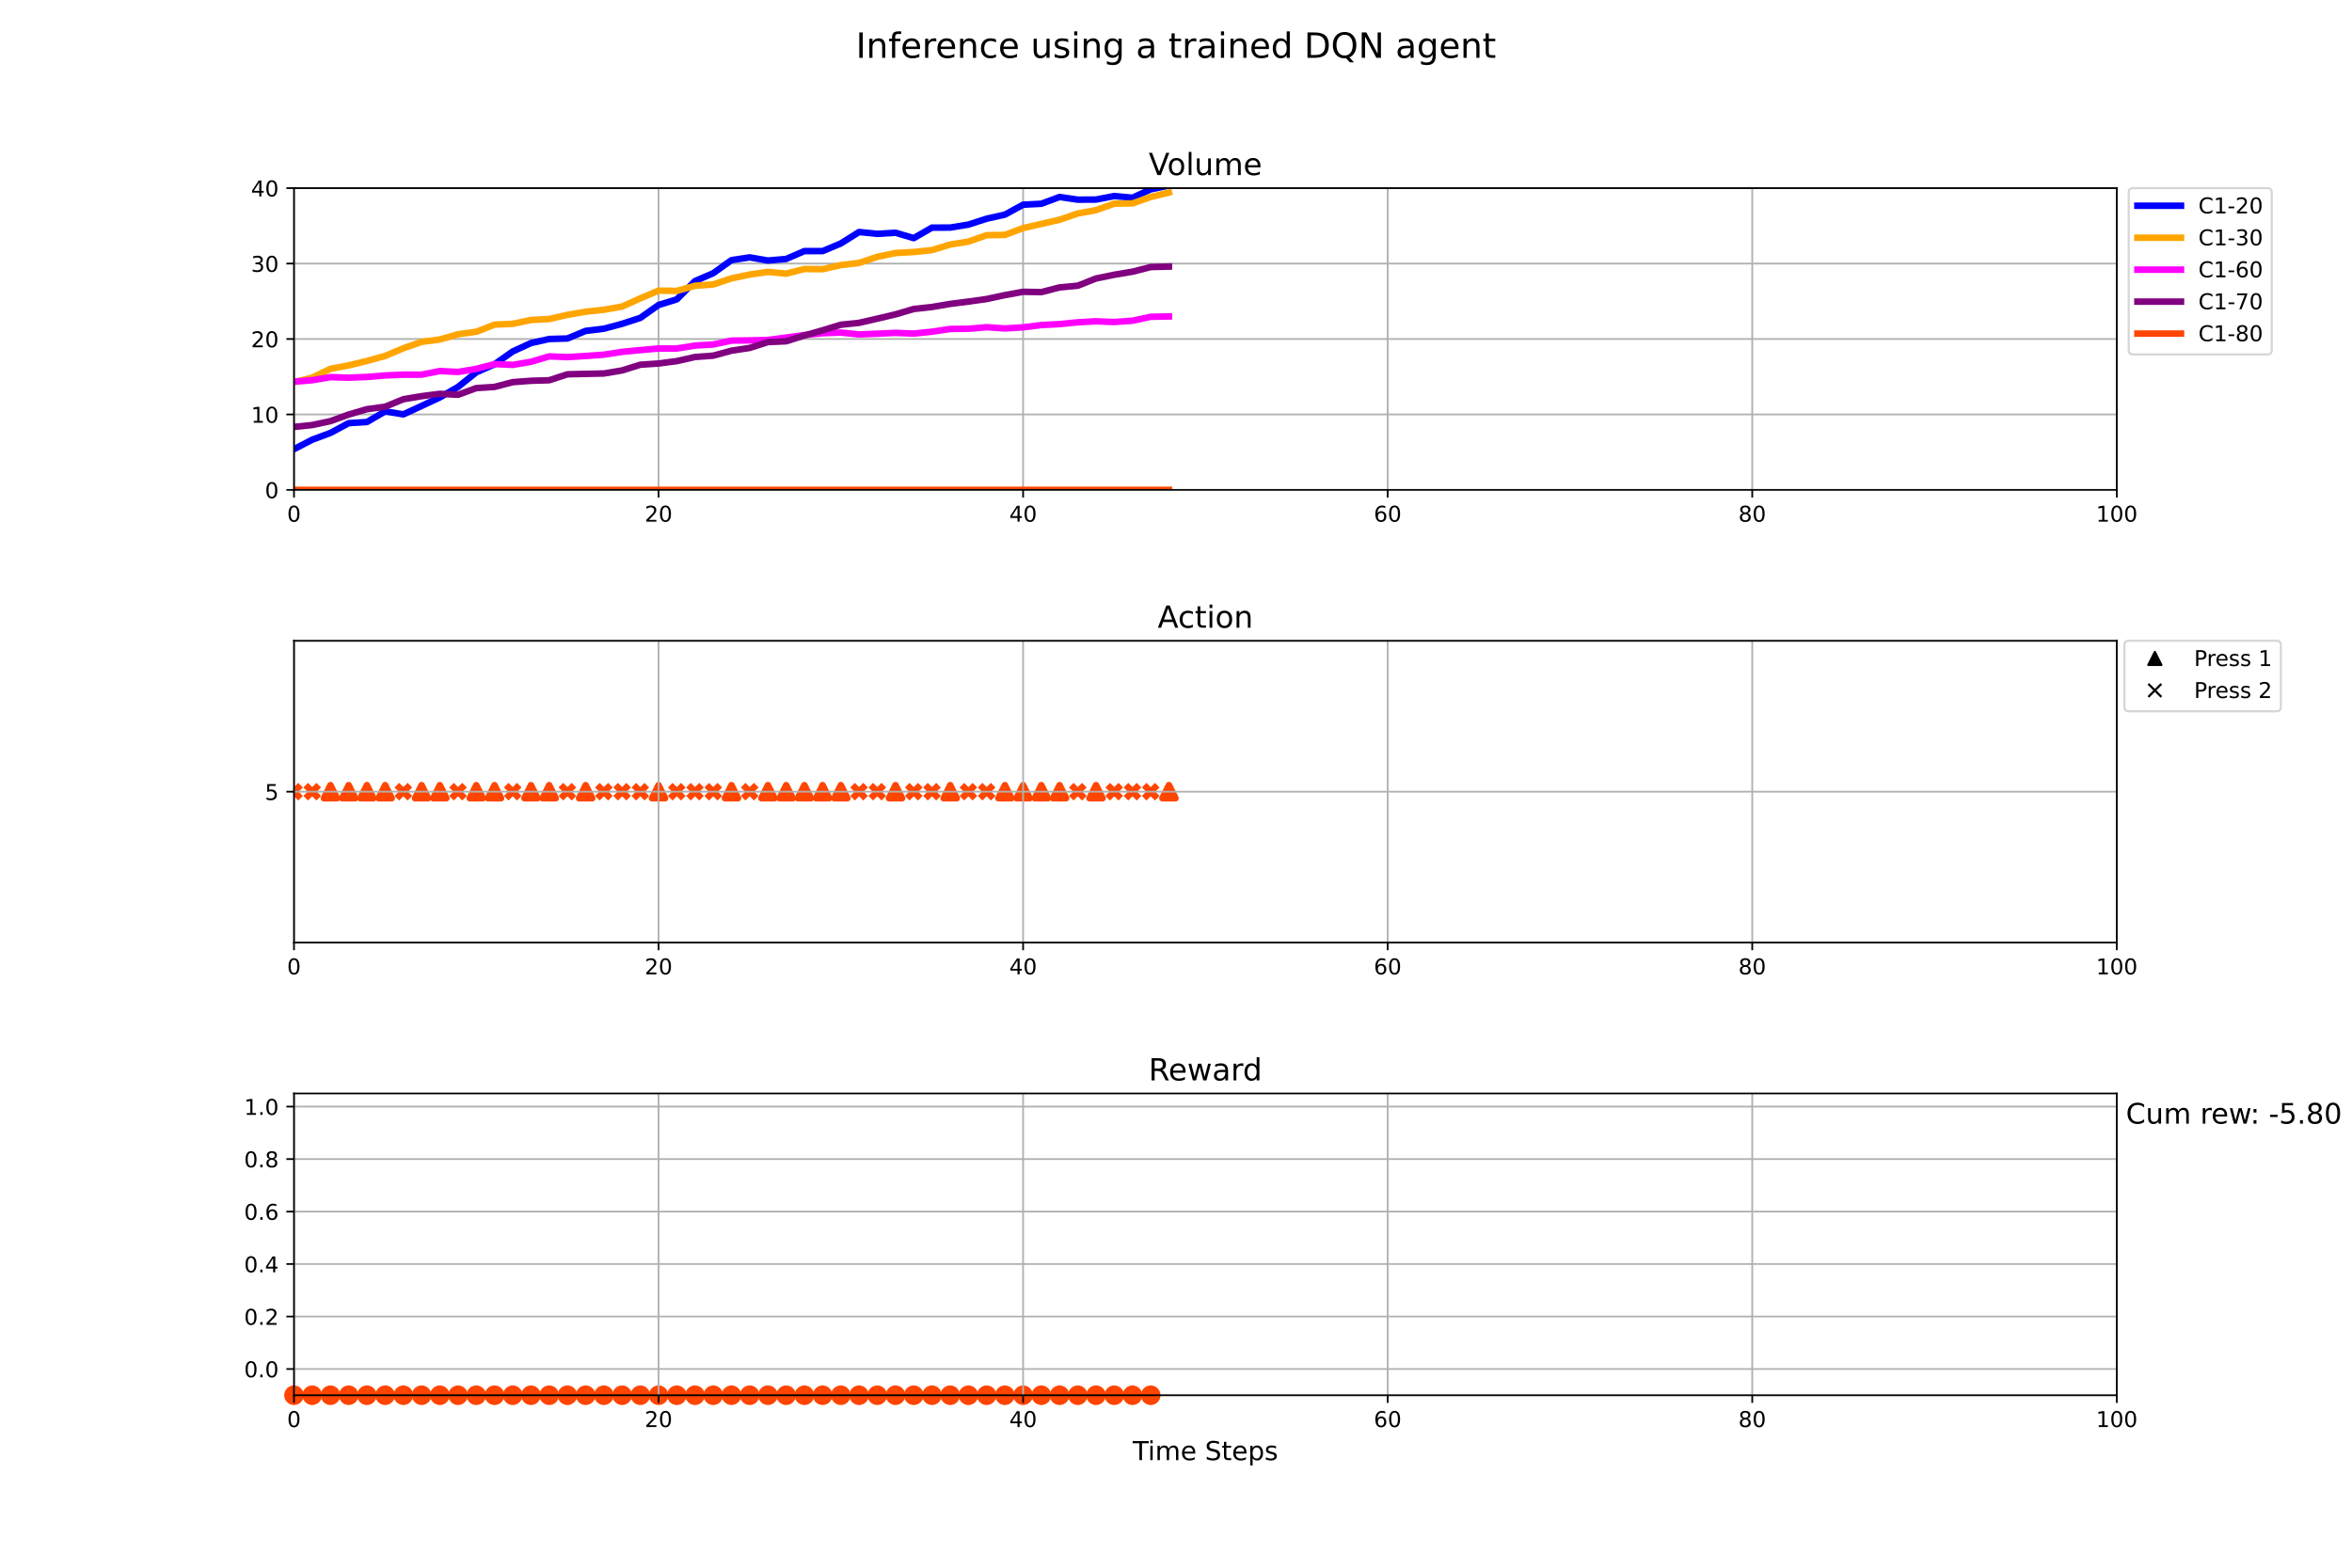 <?xml version="1.0" encoding="utf-8" standalone="no"?>
<!DOCTYPE svg PUBLIC "-//W3C//DTD SVG 1.1//EN"
  "http://www.w3.org/Graphics/SVG/1.1/DTD/svg11.dtd">
<!-- Created with matplotlib (https://matplotlib.org/) -->
<svg height="720pt" version="1.1" viewBox="0 0 1080 720" width="1080pt" xmlns="http://www.w3.org/2000/svg" xmlns:xlink="http://www.w3.org/1999/xlink">
 <defs>
  <style type="text/css">*{stroke-linecap:butt;stroke-linejoin:round;}</style>
 </defs>
 <g id="figure_1">
  <g id="patch_1">
   <path d="M 0 720 
L 1080 720 
L 1080 0 
L 0 0 
z
" style="fill:#ffffff;"/>
  </g>
  <g id="axes_1">
   <g id="patch_2">
    <path d="M 135 225 
L 972 225 
L 972 86.4 
L 135 86.4 
z
" style="fill:#ffffff;"/>
   </g>
   <g id="matplotlib.axis_1">
    <g id="xtick_1">
     <g id="line2d_1">
      <path clip-path="url(#p24d103f313)" d="M 135 225 
L 135 86.4 
" style="fill:none;stroke:#b0b0b0;stroke-linecap:square;stroke-width:0.8;"/>
     </g>
     <g id="line2d_2">
      <defs>
       <path d="M 0 0 
L 0 3.5 
" id="m48982f00f8" style="stroke:#000000;stroke-width:0.8;"/>
      </defs>
      <g>
       <use style="stroke:#000000;stroke-width:0.8;" x="135" xlink:href="#m48982f00f8" y="225"/>
      </g>
     </g>
     <g id="text_1">
      <!-- 0 -->
      <g transform="translate(131.819 239.598)scale(0.1 -0.1)">
       <defs>
        <path d="M 31.781 66.406 
Q 24.172 66.406 20.328 58.906 
Q 16.5 51.422 16.5 36.375 
Q 16.5 21.391 20.328 13.891 
Q 24.172 6.391 31.781 6.391 
Q 39.453 6.391 43.281 13.891 
Q 47.125 21.391 47.125 36.375 
Q 47.125 51.422 43.281 58.906 
Q 39.453 66.406 31.781 66.406 
z
M 31.781 74.219 
Q 44.047 74.219 50.516 64.516 
Q 56.984 54.828 56.984 36.375 
Q 56.984 17.969 50.516 8.266 
Q 44.047 -1.422 31.781 -1.422 
Q 19.531 -1.422 13.062 8.266 
Q 6.594 17.969 6.594 36.375 
Q 6.594 54.828 13.062 64.516 
Q 19.531 74.219 31.781 74.219 
z
" id="DejaVuSans-48"/>
       </defs>
       <use xlink:href="#DejaVuSans-48"/>
      </g>
     </g>
    </g>
    <g id="xtick_2">
     <g id="line2d_3">
      <path clip-path="url(#p24d103f313)" d="M 302.4 225 
L 302.4 86.4 
" style="fill:none;stroke:#b0b0b0;stroke-linecap:square;stroke-width:0.8;"/>
     </g>
     <g id="line2d_4">
      <g>
       <use style="stroke:#000000;stroke-width:0.8;" x="302.4" xlink:href="#m48982f00f8" y="225"/>
      </g>
     </g>
     <g id="text_2">
      <!-- 20 -->
      <g transform="translate(296.038 239.598)scale(0.1 -0.1)">
       <defs>
        <path d="M 19.188 8.297 
L 53.609 8.297 
L 53.609 0 
L 7.328 0 
L 7.328 8.297 
Q 12.938 14.109 22.625 23.891 
Q 32.328 33.688 34.812 36.531 
Q 39.547 41.844 41.422 45.531 
Q 43.312 49.219 43.312 52.781 
Q 43.312 58.594 39.234 62.25 
Q 35.156 65.922 28.609 65.922 
Q 23.969 65.922 18.812 64.312 
Q 13.672 62.703 7.812 59.422 
L 7.812 69.391 
Q 13.766 71.781 18.938 73 
Q 24.125 74.219 28.422 74.219 
Q 39.75 74.219 46.484 68.547 
Q 53.219 62.891 53.219 53.422 
Q 53.219 48.922 51.531 44.891 
Q 49.859 40.875 45.406 35.406 
Q 44.188 33.984 37.641 27.219 
Q 31.109 20.453 19.188 8.297 
z
" id="DejaVuSans-50"/>
       </defs>
       <use xlink:href="#DejaVuSans-50"/>
       <use x="63.623" xlink:href="#DejaVuSans-48"/>
      </g>
     </g>
    </g>
    <g id="xtick_3">
     <g id="line2d_5">
      <path clip-path="url(#p24d103f313)" d="M 469.8 225 
L 469.8 86.4 
" style="fill:none;stroke:#b0b0b0;stroke-linecap:square;stroke-width:0.8;"/>
     </g>
     <g id="line2d_6">
      <g>
       <use style="stroke:#000000;stroke-width:0.8;" x="469.8" xlink:href="#m48982f00f8" y="225"/>
      </g>
     </g>
     <g id="text_3">
      <!-- 40 -->
      <g transform="translate(463.438 239.598)scale(0.1 -0.1)">
       <defs>
        <path d="M 37.797 64.312 
L 12.891 25.391 
L 37.797 25.391 
z
M 35.203 72.906 
L 47.609 72.906 
L 47.609 25.391 
L 58.016 25.391 
L 58.016 17.188 
L 47.609 17.188 
L 47.609 0 
L 37.797 0 
L 37.797 17.188 
L 4.891 17.188 
L 4.891 26.703 
z
" id="DejaVuSans-52"/>
       </defs>
       <use xlink:href="#DejaVuSans-52"/>
       <use x="63.623" xlink:href="#DejaVuSans-48"/>
      </g>
     </g>
    </g>
    <g id="xtick_4">
     <g id="line2d_7">
      <path clip-path="url(#p24d103f313)" d="M 637.2 225 
L 637.2 86.4 
" style="fill:none;stroke:#b0b0b0;stroke-linecap:square;stroke-width:0.8;"/>
     </g>
     <g id="line2d_8">
      <g>
       <use style="stroke:#000000;stroke-width:0.8;" x="637.2" xlink:href="#m48982f00f8" y="225"/>
      </g>
     </g>
     <g id="text_4">
      <!-- 60 -->
      <g transform="translate(630.837 239.598)scale(0.1 -0.1)">
       <defs>
        <path d="M 33.016 40.375 
Q 26.375 40.375 22.484 35.828 
Q 18.609 31.297 18.609 23.391 
Q 18.609 15.531 22.484 10.953 
Q 26.375 6.391 33.016 6.391 
Q 39.656 6.391 43.531 10.953 
Q 47.406 15.531 47.406 23.391 
Q 47.406 31.297 43.531 35.828 
Q 39.656 40.375 33.016 40.375 
z
M 52.594 71.297 
L 52.594 62.312 
Q 48.875 64.062 45.094 64.984 
Q 41.312 65.922 37.594 65.922 
Q 27.828 65.922 22.672 59.328 
Q 17.531 52.734 16.797 39.406 
Q 19.672 43.656 24.016 45.922 
Q 28.375 48.188 33.594 48.188 
Q 44.578 48.188 50.953 41.516 
Q 57.328 34.859 57.328 23.391 
Q 57.328 12.156 50.688 5.359 
Q 44.047 -1.422 33.016 -1.422 
Q 20.359 -1.422 13.672 8.266 
Q 6.984 17.969 6.984 36.375 
Q 6.984 53.656 15.188 63.938 
Q 23.391 74.219 37.203 74.219 
Q 40.922 74.219 44.703 73.484 
Q 48.484 72.75 52.594 71.297 
z
" id="DejaVuSans-54"/>
       </defs>
       <use xlink:href="#DejaVuSans-54"/>
       <use x="63.623" xlink:href="#DejaVuSans-48"/>
      </g>
     </g>
    </g>
    <g id="xtick_5">
     <g id="line2d_9">
      <path clip-path="url(#p24d103f313)" d="M 804.6 225 
L 804.6 86.4 
" style="fill:none;stroke:#b0b0b0;stroke-linecap:square;stroke-width:0.8;"/>
     </g>
     <g id="line2d_10">
      <g>
       <use style="stroke:#000000;stroke-width:0.8;" x="804.6" xlink:href="#m48982f00f8" y="225"/>
      </g>
     </g>
     <g id="text_5">
      <!-- 80 -->
      <g transform="translate(798.237 239.598)scale(0.1 -0.1)">
       <defs>
        <path d="M 31.781 34.625 
Q 24.75 34.625 20.719 30.859 
Q 16.703 27.094 16.703 20.516 
Q 16.703 13.922 20.719 10.156 
Q 24.75 6.391 31.781 6.391 
Q 38.812 6.391 42.859 10.172 
Q 46.922 13.969 46.922 20.516 
Q 46.922 27.094 42.891 30.859 
Q 38.875 34.625 31.781 34.625 
z
M 21.922 38.812 
Q 15.578 40.375 12.031 44.719 
Q 8.5 49.078 8.5 55.328 
Q 8.5 64.062 14.719 69.141 
Q 20.953 74.219 31.781 74.219 
Q 42.672 74.219 48.875 69.141 
Q 55.078 64.062 55.078 55.328 
Q 55.078 49.078 51.531 44.719 
Q 48 40.375 41.703 38.812 
Q 48.828 37.156 52.797 32.312 
Q 56.781 27.484 56.781 20.516 
Q 56.781 9.906 50.312 4.234 
Q 43.844 -1.422 31.781 -1.422 
Q 19.734 -1.422 13.25 4.234 
Q 6.781 9.906 6.781 20.516 
Q 6.781 27.484 10.781 32.312 
Q 14.797 37.156 21.922 38.812 
z
M 18.312 54.391 
Q 18.312 48.734 21.844 45.562 
Q 25.391 42.391 31.781 42.391 
Q 38.141 42.391 41.719 45.562 
Q 45.312 48.734 45.312 54.391 
Q 45.312 60.062 41.719 63.234 
Q 38.141 66.406 31.781 66.406 
Q 25.391 66.406 21.844 63.234 
Q 18.312 60.062 18.312 54.391 
z
" id="DejaVuSans-56"/>
       </defs>
       <use xlink:href="#DejaVuSans-56"/>
       <use x="63.623" xlink:href="#DejaVuSans-48"/>
      </g>
     </g>
    </g>
    <g id="xtick_6">
     <g id="line2d_11">
      <path clip-path="url(#p24d103f313)" d="M 972 225 
L 972 86.4 
" style="fill:none;stroke:#b0b0b0;stroke-linecap:square;stroke-width:0.8;"/>
     </g>
     <g id="line2d_12">
      <g>
       <use style="stroke:#000000;stroke-width:0.8;" x="972" xlink:href="#m48982f00f8" y="225"/>
      </g>
     </g>
     <g id="text_6">
      <!-- 100 -->
      <g transform="translate(962.456 239.598)scale(0.1 -0.1)">
       <defs>
        <path d="M 12.406 8.297 
L 28.516 8.297 
L 28.516 63.922 
L 10.984 60.406 
L 10.984 69.391 
L 28.422 72.906 
L 38.281 72.906 
L 38.281 8.297 
L 54.391 8.297 
L 54.391 0 
L 12.406 0 
z
" id="DejaVuSans-49"/>
       </defs>
       <use xlink:href="#DejaVuSans-49"/>
       <use x="63.623" xlink:href="#DejaVuSans-48"/>
       <use x="127.246" xlink:href="#DejaVuSans-48"/>
      </g>
     </g>
    </g>
   </g>
   <g id="matplotlib.axis_2">
    <g id="ytick_1">
     <g id="line2d_13">
      <path clip-path="url(#p24d103f313)" d="M 135 225 
L 972 225 
" style="fill:none;stroke:#b0b0b0;stroke-linecap:square;stroke-width:0.8;"/>
     </g>
     <g id="line2d_14">
      <defs>
       <path d="M 0 0 
L -3.5 0 
" id="mbf91488340" style="stroke:#000000;stroke-width:0.8;"/>
      </defs>
      <g>
       <use style="stroke:#000000;stroke-width:0.8;" x="135" xlink:href="#mbf91488340" y="225"/>
      </g>
     </g>
     <g id="text_7">
      <!-- 0 -->
      <g transform="translate(121.638 228.799)scale(0.1 -0.1)">
       <use xlink:href="#DejaVuSans-48"/>
      </g>
     </g>
    </g>
    <g id="ytick_2">
     <g id="line2d_15">
      <path clip-path="url(#p24d103f313)" d="M 135 190.35 
L 972 190.35 
" style="fill:none;stroke:#b0b0b0;stroke-linecap:square;stroke-width:0.8;"/>
     </g>
     <g id="line2d_16">
      <g>
       <use style="stroke:#000000;stroke-width:0.8;" x="135" xlink:href="#mbf91488340" y="190.35"/>
      </g>
     </g>
     <g id="text_8">
      <!-- 10 -->
      <g transform="translate(115.275 194.149)scale(0.1 -0.1)">
       <use xlink:href="#DejaVuSans-49"/>
       <use x="63.623" xlink:href="#DejaVuSans-48"/>
      </g>
     </g>
    </g>
    <g id="ytick_3">
     <g id="line2d_17">
      <path clip-path="url(#p24d103f313)" d="M 135 155.7 
L 972 155.7 
" style="fill:none;stroke:#b0b0b0;stroke-linecap:square;stroke-width:0.8;"/>
     </g>
     <g id="line2d_18">
      <g>
       <use style="stroke:#000000;stroke-width:0.8;" x="135" xlink:href="#mbf91488340" y="155.7"/>
      </g>
     </g>
     <g id="text_9">
      <!-- 20 -->
      <g transform="translate(115.275 159.499)scale(0.1 -0.1)">
       <use xlink:href="#DejaVuSans-50"/>
       <use x="63.623" xlink:href="#DejaVuSans-48"/>
      </g>
     </g>
    </g>
    <g id="ytick_4">
     <g id="line2d_19">
      <path clip-path="url(#p24d103f313)" d="M 135 121.05 
L 972 121.05 
" style="fill:none;stroke:#b0b0b0;stroke-linecap:square;stroke-width:0.8;"/>
     </g>
     <g id="line2d_20">
      <g>
       <use style="stroke:#000000;stroke-width:0.8;" x="135" xlink:href="#mbf91488340" y="121.05"/>
      </g>
     </g>
     <g id="text_10">
      <!-- 30 -->
      <g transform="translate(115.275 124.849)scale(0.1 -0.1)">
       <defs>
        <path d="M 40.578 39.312 
Q 47.656 37.797 51.625 33 
Q 55.609 28.219 55.609 21.188 
Q 55.609 10.406 48.188 4.484 
Q 40.766 -1.422 27.094 -1.422 
Q 22.516 -1.422 17.656 -0.516 
Q 12.797 0.391 7.625 2.203 
L 7.625 11.719 
Q 11.719 9.328 16.594 8.109 
Q 21.484 6.891 26.812 6.891 
Q 36.078 6.891 40.938 10.547 
Q 45.797 14.203 45.797 21.188 
Q 45.797 27.641 41.281 31.266 
Q 36.766 34.906 28.719 34.906 
L 20.219 34.906 
L 20.219 43.016 
L 29.109 43.016 
Q 36.375 43.016 40.234 45.922 
Q 44.094 48.828 44.094 54.297 
Q 44.094 59.906 40.109 62.906 
Q 36.141 65.922 28.719 65.922 
Q 24.656 65.922 20.016 65.031 
Q 15.375 64.156 9.812 62.312 
L 9.812 71.094 
Q 15.438 72.656 20.344 73.438 
Q 25.25 74.219 29.594 74.219 
Q 40.828 74.219 47.359 69.109 
Q 53.906 64.016 53.906 55.328 
Q 53.906 49.266 50.438 45.094 
Q 46.969 40.922 40.578 39.312 
z
" id="DejaVuSans-51"/>
       </defs>
       <use xlink:href="#DejaVuSans-51"/>
       <use x="63.623" xlink:href="#DejaVuSans-48"/>
      </g>
     </g>
    </g>
    <g id="ytick_5">
     <g id="line2d_21">
      <path clip-path="url(#p24d103f313)" d="M 135 86.4 
L 972 86.4 
" style="fill:none;stroke:#b0b0b0;stroke-linecap:square;stroke-width:0.8;"/>
     </g>
     <g id="line2d_22">
      <g>
       <use style="stroke:#000000;stroke-width:0.8;" x="135" xlink:href="#mbf91488340" y="86.4"/>
      </g>
     </g>
     <g id="text_11">
      <!-- 40 -->
      <g transform="translate(115.275 90.199)scale(0.1 -0.1)">
       <use xlink:href="#DejaVuSans-52"/>
       <use x="63.623" xlink:href="#DejaVuSans-48"/>
      </g>
     </g>
    </g>
   </g>
   <g id="line2d_23">
    <path clip-path="url(#p24d103f313)" d="M 135 206.28 
L 143.37 201.943 
L 151.74 198.829 
L 160.11 194.337 
L 168.48 193.835 
L 176.85 188.936 
L 185.22 190.304 
L 193.59 186.439 
L 201.96 182.531 
L 210.33 177.7 
L 218.7 170.994 
L 227.07 167.306 
L 235.44 161.415 
L 243.81 157.562 
L 252.18 155.691 
L 260.55 155.459 
L 268.92 151.975 
L 277.29 150.967 
L 285.66 148.716 
L 294.03 145.994 
L 302.4 140.072 
L 310.77 137.49 
L 319.14 129.086 
L 327.51 125.471 
L 335.88 119.475 
L 344.25 118.202 
L 352.62 119.659 
L 360.99 118.939 
L 369.36 115.31 
L 377.73 115.319 
L 386.1 111.811 
L 394.47 106.561 
L 402.84 107.399 
L 411.21 106.898 
L 419.58 109.355 
L 427.95 104.544 
L 436.32 104.52 
L 444.69 103.148 
L 453.06 100.445 
L 461.43 98.579 
L 469.8 94.017 
L 478.17 93.587 
L 486.54 90.471 
L 494.91 91.7 
L 503.28 91.651 
L 511.65 90.037 
L 520.02 90.813 
L 528.39 86.961 
L 536.76 85.205 
" style="fill:none;stroke:#0000ff;stroke-linecap:square;stroke-width:3;"/>
   </g>
   <g id="line2d_24">
    <path clip-path="url(#p24d103f313)" d="M 135 175.494 
L 143.37 173.428 
L 151.74 169.396 
L 160.11 167.801 
L 168.48 165.782 
L 176.85 163.46 
L 185.22 159.95 
L 193.59 157.006 
L 201.96 155.923 
L 210.33 153.513 
L 218.7 152.372 
L 227.07 149.102 
L 235.44 148.732 
L 243.81 146.959 
L 252.18 146.525 
L 260.55 144.605 
L 268.92 143.168 
L 277.29 142.27 
L 285.66 140.781 
L 294.03 137.021 
L 302.4 133.466 
L 310.77 133.601 
L 319.14 131.239 
L 327.51 130.646 
L 335.88 127.85 
L 344.25 126.092 
L 352.62 124.877 
L 360.99 125.673 
L 369.36 123.537 
L 377.73 123.649 
L 386.1 121.737 
L 394.47 120.749 
L 402.84 117.952 
L 411.21 116.208 
L 419.58 115.74 
L 427.95 114.874 
L 436.32 112.31 
L 444.69 110.947 
L 453.06 108.021 
L 461.43 107.899 
L 469.8 104.758 
L 478.17 102.831 
L 486.54 100.922 
L 494.91 98.047 
L 503.28 96.516 
L 511.65 93.525 
L 520.02 93.406 
L 528.39 90.475 
L 536.76 88.405 
" style="fill:none;stroke:#ffa500;stroke-linecap:square;stroke-width:3;"/>
   </g>
   <g id="line2d_25">
    <path clip-path="url(#p24d103f313)" d="M 135 175.293 
L 143.37 174.624 
L 151.74 173.212 
L 160.11 173.453 
L 168.48 173.114 
L 176.85 172.438 
L 185.22 172.064 
L 193.59 172.069 
L 201.96 170.406 
L 210.33 170.823 
L 218.7 169.413 
L 227.07 167.204 
L 235.44 167.588 
L 243.81 166.162 
L 252.18 163.678 
L 260.55 164.014 
L 268.92 163.499 
L 277.29 162.9 
L 285.66 161.604 
L 294.03 160.794 
L 302.4 160.059 
L 310.77 160.061 
L 319.14 158.719 
L 327.51 158.219 
L 335.88 156.438 
L 344.25 156.333 
L 352.62 156.13 
L 360.99 155.049 
L 369.36 153.872 
L 377.73 153.039 
L 386.1 152.739 
L 394.47 153.599 
L 402.84 153.251 
L 411.21 152.872 
L 419.58 153.204 
L 427.95 152.343 
L 436.32 151.08 
L 444.69 150.987 
L 453.06 150.281 
L 461.43 150.847 
L 469.8 150.331 
L 478.17 149.284 
L 486.54 148.857 
L 494.91 148.022 
L 503.28 147.568 
L 511.65 147.895 
L 520.02 147.298 
L 528.39 145.499 
L 536.76 145.334 
" style="fill:none;stroke:#ff00ff;stroke-linecap:square;stroke-width:3;"/>
   </g>
   <g id="line2d_26">
    <path clip-path="url(#p24d103f313)" d="M 135 196.078 
L 143.37 195.203 
L 151.74 193.422 
L 160.11 190.38 
L 168.48 187.932 
L 176.85 186.796 
L 185.22 183.354 
L 193.59 181.949 
L 201.96 180.874 
L 210.33 181.309 
L 218.7 178.242 
L 227.07 177.706 
L 235.44 175.508 
L 243.81 174.884 
L 252.18 174.637 
L 260.55 171.907 
L 268.92 171.708 
L 277.29 171.538 
L 285.66 170.131 
L 294.03 167.498 
L 302.4 166.951 
L 310.77 165.851 
L 319.14 163.955 
L 327.51 163.349 
L 335.88 161.056 
L 344.25 159.795 
L 352.62 157.114 
L 360.99 156.741 
L 369.36 154.093 
L 377.73 151.698 
L 386.1 149.145 
L 394.47 148.274 
L 402.84 146.347 
L 411.21 144.377 
L 419.58 141.919 
L 427.95 140.997 
L 436.32 139.572 
L 444.69 138.514 
L 453.06 137.333 
L 461.43 135.538 
L 469.8 134.022 
L 478.17 134.158 
L 486.54 132 
L 494.91 131.216 
L 503.28 127.901 
L 511.65 126.182 
L 520.02 124.783 
L 528.39 122.65 
L 536.76 122.434 
" style="fill:none;stroke:#800080;stroke-linecap:square;stroke-width:3;"/>
   </g>
   <g id="line2d_27">
    <path clip-path="url(#p24d103f313)" d="M 135 225 
L 143.37 225 
L 151.74 225 
L 160.11 225 
L 168.48 225 
L 176.85 225 
L 185.22 225 
L 193.59 225 
L 201.96 225 
L 210.33 225 
L 218.7 225 
L 227.07 225 
L 235.44 225 
L 243.81 225 
L 252.18 225 
L 260.55 225 
L 268.92 225 
L 277.29 225 
L 285.66 225 
L 294.03 225 
L 302.4 225 
L 310.77 225 
L 319.14 225 
L 327.51 225 
L 335.88 225 
L 344.25 225 
L 352.62 225 
L 360.99 225 
L 369.36 225 
L 377.73 225 
L 386.1 225 
L 394.47 225 
L 402.84 225 
L 411.21 225 
L 419.58 225 
L 427.95 225 
L 436.32 225 
L 444.69 225 
L 453.06 225 
L 461.43 225 
L 469.8 225 
L 478.17 225 
L 486.54 225 
L 494.91 225 
L 503.28 225 
L 511.65 225 
L 520.02 225 
L 528.39 225 
L 536.76 225 
" style="fill:none;stroke:#ff4500;stroke-linecap:square;stroke-width:3;"/>
   </g>
   <g id="patch_3">
    <path d="M 135 225 
L 135 86.4 
" style="fill:none;stroke:#000000;stroke-linecap:square;stroke-linejoin:miter;stroke-width:0.8;"/>
   </g>
   <g id="patch_4">
    <path d="M 972 225 
L 972 86.4 
" style="fill:none;stroke:#000000;stroke-linecap:square;stroke-linejoin:miter;stroke-width:0.8;"/>
   </g>
   <g id="patch_5">
    <path d="M 135 225 
L 972 225 
" style="fill:none;stroke:#000000;stroke-linecap:square;stroke-linejoin:miter;stroke-width:0.8;"/>
   </g>
   <g id="patch_6">
    <path d="M 135 86.4 
L 972 86.4 
" style="fill:none;stroke:#000000;stroke-linecap:square;stroke-linejoin:miter;stroke-width:0.8;"/>
   </g>
   <g id="text_12">
    <!-- Volume -->
    <g transform="translate(527.464 80.4)scale(0.14 -0.14)">
     <defs>
      <path d="M 28.609 0 
L 0.781 72.906 
L 11.078 72.906 
L 34.188 11.531 
L 57.328 72.906 
L 67.578 72.906 
L 39.797 0 
z
" id="DejaVuSans-86"/>
      <path d="M 30.609 48.391 
Q 23.391 48.391 19.188 42.75 
Q 14.984 37.109 14.984 27.297 
Q 14.984 17.484 19.156 11.844 
Q 23.344 6.203 30.609 6.203 
Q 37.797 6.203 41.984 11.859 
Q 46.188 17.531 46.188 27.297 
Q 46.188 37.016 41.984 42.703 
Q 37.797 48.391 30.609 48.391 
z
M 30.609 56 
Q 42.328 56 49.016 48.375 
Q 55.719 40.766 55.719 27.297 
Q 55.719 13.875 49.016 6.219 
Q 42.328 -1.422 30.609 -1.422 
Q 18.844 -1.422 12.172 6.219 
Q 5.516 13.875 5.516 27.297 
Q 5.516 40.766 12.172 48.375 
Q 18.844 56 30.609 56 
z
" id="DejaVuSans-111"/>
      <path d="M 9.422 75.984 
L 18.406 75.984 
L 18.406 0 
L 9.422 0 
z
" id="DejaVuSans-108"/>
      <path d="M 8.5 21.578 
L 8.5 54.688 
L 17.484 54.688 
L 17.484 21.922 
Q 17.484 14.156 20.5 10.266 
Q 23.531 6.391 29.594 6.391 
Q 36.859 6.391 41.078 11.031 
Q 45.312 15.672 45.312 23.688 
L 45.312 54.688 
L 54.297 54.688 
L 54.297 0 
L 45.312 0 
L 45.312 8.406 
Q 42.047 3.422 37.719 1 
Q 33.406 -1.422 27.688 -1.422 
Q 18.266 -1.422 13.375 4.438 
Q 8.5 10.297 8.5 21.578 
z
M 31.109 56 
z
" id="DejaVuSans-117"/>
      <path d="M 52 44.188 
Q 55.375 50.25 60.062 53.125 
Q 64.75 56 71.094 56 
Q 79.641 56 84.281 50.016 
Q 88.922 44.047 88.922 33.016 
L 88.922 0 
L 79.891 0 
L 79.891 32.719 
Q 79.891 40.578 77.094 44.375 
Q 74.312 48.188 68.609 48.188 
Q 61.625 48.188 57.562 43.547 
Q 53.516 38.922 53.516 30.906 
L 53.516 0 
L 44.484 0 
L 44.484 32.719 
Q 44.484 40.625 41.703 44.406 
Q 38.922 48.188 33.109 48.188 
Q 26.219 48.188 22.156 43.531 
Q 18.109 38.875 18.109 30.906 
L 18.109 0 
L 9.078 0 
L 9.078 54.688 
L 18.109 54.688 
L 18.109 46.188 
Q 21.188 51.219 25.484 53.609 
Q 29.781 56 35.688 56 
Q 41.656 56 45.828 52.969 
Q 50 49.953 52 44.188 
z
" id="DejaVuSans-109"/>
      <path d="M 56.203 29.594 
L 56.203 25.203 
L 14.891 25.203 
Q 15.484 15.922 20.484 11.062 
Q 25.484 6.203 34.422 6.203 
Q 39.594 6.203 44.453 7.469 
Q 49.312 8.734 54.109 11.281 
L 54.109 2.781 
Q 49.266 0.734 44.188 -0.344 
Q 39.109 -1.422 33.891 -1.422 
Q 20.797 -1.422 13.156 6.188 
Q 5.516 13.812 5.516 26.812 
Q 5.516 40.234 12.766 48.109 
Q 20.016 56 32.328 56 
Q 43.359 56 49.781 48.891 
Q 56.203 41.797 56.203 29.594 
z
M 47.219 32.234 
Q 47.125 39.594 43.094 43.984 
Q 39.062 48.391 32.422 48.391 
Q 24.906 48.391 20.391 44.141 
Q 15.875 39.891 15.188 32.172 
z
" id="DejaVuSans-101"/>
     </defs>
     <use xlink:href="#DejaVuSans-86"/>
     <use x="60.658" xlink:href="#DejaVuSans-111"/>
     <use x="121.84" xlink:href="#DejaVuSans-108"/>
     <use x="149.623" xlink:href="#DejaVuSans-117"/>
     <use x="213.002" xlink:href="#DejaVuSans-109"/>
     <use x="310.414" xlink:href="#DejaVuSans-101"/>
    </g>
   </g>
   <g id="legend_1">
    <g id="patch_7">
     <path d="M 979.467 162.791 
L 1041.145 162.791 
Q 1043.145 162.791 1043.145 160.791 
L 1043.145 88.4 
Q 1043.145 86.4 1041.145 86.4 
L 979.467 86.4 
Q 977.467 86.4 977.467 88.4 
L 977.467 160.791 
Q 977.467 162.791 979.467 162.791 
z
" style="fill:#ffffff;opacity:0.8;stroke:#cccccc;stroke-linejoin:miter;"/>
    </g>
    <g id="line2d_28">
     <path d="M 981.467 94.498 
L 1001.467 94.498 
" style="fill:none;stroke:#0000ff;stroke-linecap:square;stroke-width:3;"/>
    </g>
    <g id="line2d_29"/>
    <g id="text_13">
     <!-- C1-20 -->
     <g transform="translate(1009.467 97.998)scale(0.1 -0.1)">
      <defs>
       <path d="M 64.406 67.281 
L 64.406 56.891 
Q 59.422 61.531 53.781 63.812 
Q 48.141 66.109 41.797 66.109 
Q 29.297 66.109 22.656 58.469 
Q 16.016 50.828 16.016 36.375 
Q 16.016 21.969 22.656 14.328 
Q 29.297 6.688 41.797 6.688 
Q 48.141 6.688 53.781 8.984 
Q 59.422 11.281 64.406 15.922 
L 64.406 5.609 
Q 59.234 2.094 53.438 0.328 
Q 47.656 -1.422 41.219 -1.422 
Q 24.656 -1.422 15.125 8.703 
Q 5.609 18.844 5.609 36.375 
Q 5.609 53.953 15.125 64.078 
Q 24.656 74.219 41.219 74.219 
Q 47.75 74.219 53.531 72.484 
Q 59.328 70.75 64.406 67.281 
z
" id="DejaVuSans-67"/>
       <path d="M 4.891 31.391 
L 31.203 31.391 
L 31.203 23.391 
L 4.891 23.391 
z
" id="DejaVuSans-45"/>
      </defs>
      <use xlink:href="#DejaVuSans-67"/>
      <use x="69.824" xlink:href="#DejaVuSans-49"/>
      <use x="133.447" xlink:href="#DejaVuSans-45"/>
      <use x="169.531" xlink:href="#DejaVuSans-50"/>
      <use x="233.154" xlink:href="#DejaVuSans-48"/>
     </g>
    </g>
    <g id="line2d_30">
     <path d="M 981.467 109.177 
L 1001.467 109.177 
" style="fill:none;stroke:#ffa500;stroke-linecap:square;stroke-width:3;"/>
    </g>
    <g id="line2d_31"/>
    <g id="text_14">
     <!-- C1-30 -->
     <g transform="translate(1009.467 112.677)scale(0.1 -0.1)">
      <use xlink:href="#DejaVuSans-67"/>
      <use x="69.824" xlink:href="#DejaVuSans-49"/>
      <use x="133.447" xlink:href="#DejaVuSans-45"/>
      <use x="169.531" xlink:href="#DejaVuSans-51"/>
      <use x="233.154" xlink:href="#DejaVuSans-48"/>
     </g>
    </g>
    <g id="line2d_32">
     <path d="M 981.467 123.855 
L 1001.467 123.855 
" style="fill:none;stroke:#ff00ff;stroke-linecap:square;stroke-width:3;"/>
    </g>
    <g id="line2d_33"/>
    <g id="text_15">
     <!-- C1-60 -->
     <g transform="translate(1009.467 127.355)scale(0.1 -0.1)">
      <use xlink:href="#DejaVuSans-67"/>
      <use x="69.824" xlink:href="#DejaVuSans-49"/>
      <use x="133.447" xlink:href="#DejaVuSans-45"/>
      <use x="169.531" xlink:href="#DejaVuSans-54"/>
      <use x="233.154" xlink:href="#DejaVuSans-48"/>
     </g>
    </g>
    <g id="line2d_34">
     <path d="M 981.467 138.533 
L 1001.467 138.533 
" style="fill:none;stroke:#800080;stroke-linecap:square;stroke-width:3;"/>
    </g>
    <g id="line2d_35"/>
    <g id="text_16">
     <!-- C1-70 -->
     <g transform="translate(1009.467 142.033)scale(0.1 -0.1)">
      <defs>
       <path d="M 8.203 72.906 
L 55.078 72.906 
L 55.078 68.703 
L 28.609 0 
L 18.312 0 
L 43.219 64.594 
L 8.203 64.594 
z
" id="DejaVuSans-55"/>
      </defs>
      <use xlink:href="#DejaVuSans-67"/>
      <use x="69.824" xlink:href="#DejaVuSans-49"/>
      <use x="133.447" xlink:href="#DejaVuSans-45"/>
      <use x="169.531" xlink:href="#DejaVuSans-55"/>
      <use x="233.154" xlink:href="#DejaVuSans-48"/>
     </g>
    </g>
    <g id="line2d_36">
     <path d="M 981.467 153.211 
L 1001.467 153.211 
" style="fill:none;stroke:#ff4500;stroke-linecap:square;stroke-width:3;"/>
    </g>
    <g id="line2d_37"/>
    <g id="text_17">
     <!-- C1-80 -->
     <g transform="translate(1009.467 156.711)scale(0.1 -0.1)">
      <use xlink:href="#DejaVuSans-67"/>
      <use x="69.824" xlink:href="#DejaVuSans-49"/>
      <use x="133.447" xlink:href="#DejaVuSans-45"/>
      <use x="169.531" xlink:href="#DejaVuSans-56"/>
      <use x="233.154" xlink:href="#DejaVuSans-48"/>
     </g>
    </g>
   </g>
  </g>
  <g id="axes_2">
   <g id="patch_8">
    <path d="M 135 432.9 
L 972 432.9 
L 972 294.3 
L 135 294.3 
z
" style="fill:#ffffff;"/>
   </g>
   <g id="PathCollection_1">
    <defs>
     <path d="M -3 3 
L 3 -3 
M -3 -3 
L 3 3 
" id="m7de0e79e32" style="stroke:#ff4500;stroke-width:3;"/>
    </defs>
    <g clip-path="url(#pcd751fc237)">
     <use style="fill:#ff4500;stroke:#ff4500;stroke-width:3;" x="135" xlink:href="#m7de0e79e32" y="363.6"/>
    </g>
   </g>
   <g id="PathCollection_2">
    <g clip-path="url(#pcd751fc237)">
     <use style="fill:#ff4500;stroke:#ff4500;stroke-width:3;" x="143.37" xlink:href="#m7de0e79e32" y="363.6"/>
    </g>
   </g>
   <g id="PathCollection_3">
    <defs>
     <path d="M 0 -3 
L -3 3 
L 3 3 
z
" id="m0d68551f20" style="stroke:#ff4500;stroke-width:3;"/>
    </defs>
    <g clip-path="url(#pcd751fc237)">
     <use style="fill:#ff4500;stroke:#ff4500;stroke-width:3;" x="151.74" xlink:href="#m0d68551f20" y="363.6"/>
    </g>
   </g>
   <g id="PathCollection_4">
    <g clip-path="url(#pcd751fc237)">
     <use style="fill:#ff4500;stroke:#ff4500;stroke-width:3;" x="160.11" xlink:href="#m0d68551f20" y="363.6"/>
    </g>
   </g>
   <g id="PathCollection_5">
    <g clip-path="url(#pcd751fc237)">
     <use style="fill:#ff4500;stroke:#ff4500;stroke-width:3;" x="168.48" xlink:href="#m0d68551f20" y="363.6"/>
    </g>
   </g>
   <g id="PathCollection_6">
    <g clip-path="url(#pcd751fc237)">
     <use style="fill:#ff4500;stroke:#ff4500;stroke-width:3;" x="176.85" xlink:href="#m0d68551f20" y="363.6"/>
    </g>
   </g>
   <g id="PathCollection_7">
    <g clip-path="url(#pcd751fc237)">
     <use style="fill:#ff4500;stroke:#ff4500;stroke-width:3;" x="185.22" xlink:href="#m7de0e79e32" y="363.6"/>
    </g>
   </g>
   <g id="PathCollection_8">
    <g clip-path="url(#pcd751fc237)">
     <use style="fill:#ff4500;stroke:#ff4500;stroke-width:3;" x="193.59" xlink:href="#m0d68551f20" y="363.6"/>
    </g>
   </g>
   <g id="PathCollection_9">
    <g clip-path="url(#pcd751fc237)">
     <use style="fill:#ff4500;stroke:#ff4500;stroke-width:3;" x="201.96" xlink:href="#m0d68551f20" y="363.6"/>
    </g>
   </g>
   <g id="PathCollection_10">
    <g clip-path="url(#pcd751fc237)">
     <use style="fill:#ff4500;stroke:#ff4500;stroke-width:3;" x="210.33" xlink:href="#m7de0e79e32" y="363.6"/>
    </g>
   </g>
   <g id="PathCollection_11">
    <g clip-path="url(#pcd751fc237)">
     <use style="fill:#ff4500;stroke:#ff4500;stroke-width:3;" x="218.7" xlink:href="#m0d68551f20" y="363.6"/>
    </g>
   </g>
   <g id="PathCollection_12">
    <g clip-path="url(#pcd751fc237)">
     <use style="fill:#ff4500;stroke:#ff4500;stroke-width:3;" x="227.07" xlink:href="#m0d68551f20" y="363.6"/>
    </g>
   </g>
   <g id="PathCollection_13">
    <g clip-path="url(#pcd751fc237)">
     <use style="fill:#ff4500;stroke:#ff4500;stroke-width:3;" x="235.44" xlink:href="#m7de0e79e32" y="363.6"/>
    </g>
   </g>
   <g id="PathCollection_14">
    <g clip-path="url(#pcd751fc237)">
     <use style="fill:#ff4500;stroke:#ff4500;stroke-width:3;" x="243.81" xlink:href="#m0d68551f20" y="363.6"/>
    </g>
   </g>
   <g id="PathCollection_15">
    <g clip-path="url(#pcd751fc237)">
     <use style="fill:#ff4500;stroke:#ff4500;stroke-width:3;" x="252.18" xlink:href="#m0d68551f20" y="363.6"/>
    </g>
   </g>
   <g id="PathCollection_16">
    <g clip-path="url(#pcd751fc237)">
     <use style="fill:#ff4500;stroke:#ff4500;stroke-width:3;" x="260.55" xlink:href="#m7de0e79e32" y="363.6"/>
    </g>
   </g>
   <g id="PathCollection_17">
    <g clip-path="url(#pcd751fc237)">
     <use style="fill:#ff4500;stroke:#ff4500;stroke-width:3;" x="268.92" xlink:href="#m0d68551f20" y="363.6"/>
    </g>
   </g>
   <g id="PathCollection_18">
    <g clip-path="url(#pcd751fc237)">
     <use style="fill:#ff4500;stroke:#ff4500;stroke-width:3;" x="277.29" xlink:href="#m7de0e79e32" y="363.6"/>
    </g>
   </g>
   <g id="PathCollection_19">
    <g clip-path="url(#pcd751fc237)">
     <use style="fill:#ff4500;stroke:#ff4500;stroke-width:3;" x="285.66" xlink:href="#m7de0e79e32" y="363.6"/>
    </g>
   </g>
   <g id="PathCollection_20">
    <g clip-path="url(#pcd751fc237)">
     <use style="fill:#ff4500;stroke:#ff4500;stroke-width:3;" x="294.03" xlink:href="#m7de0e79e32" y="363.6"/>
    </g>
   </g>
   <g id="PathCollection_21">
    <g clip-path="url(#pcd751fc237)">
     <use style="fill:#ff4500;stroke:#ff4500;stroke-width:3;" x="302.4" xlink:href="#m0d68551f20" y="363.6"/>
    </g>
   </g>
   <g id="PathCollection_22">
    <g clip-path="url(#pcd751fc237)">
     <use style="fill:#ff4500;stroke:#ff4500;stroke-width:3;" x="310.77" xlink:href="#m7de0e79e32" y="363.6"/>
    </g>
   </g>
   <g id="PathCollection_23">
    <g clip-path="url(#pcd751fc237)">
     <use style="fill:#ff4500;stroke:#ff4500;stroke-width:3;" x="319.14" xlink:href="#m7de0e79e32" y="363.6"/>
    </g>
   </g>
   <g id="PathCollection_24">
    <g clip-path="url(#pcd751fc237)">
     <use style="fill:#ff4500;stroke:#ff4500;stroke-width:3;" x="327.51" xlink:href="#m7de0e79e32" y="363.6"/>
    </g>
   </g>
   <g id="PathCollection_25">
    <g clip-path="url(#pcd751fc237)">
     <use style="fill:#ff4500;stroke:#ff4500;stroke-width:3;" x="335.88" xlink:href="#m0d68551f20" y="363.6"/>
    </g>
   </g>
   <g id="PathCollection_26">
    <g clip-path="url(#pcd751fc237)">
     <use style="fill:#ff4500;stroke:#ff4500;stroke-width:3;" x="344.25" xlink:href="#m7de0e79e32" y="363.6"/>
    </g>
   </g>
   <g id="PathCollection_27">
    <g clip-path="url(#pcd751fc237)">
     <use style="fill:#ff4500;stroke:#ff4500;stroke-width:3;" x="352.62" xlink:href="#m0d68551f20" y="363.6"/>
    </g>
   </g>
   <g id="PathCollection_28">
    <g clip-path="url(#pcd751fc237)">
     <use style="fill:#ff4500;stroke:#ff4500;stroke-width:3;" x="360.99" xlink:href="#m0d68551f20" y="363.6"/>
    </g>
   </g>
   <g id="PathCollection_29">
    <g clip-path="url(#pcd751fc237)">
     <use style="fill:#ff4500;stroke:#ff4500;stroke-width:3;" x="369.36" xlink:href="#m0d68551f20" y="363.6"/>
    </g>
   </g>
   <g id="PathCollection_30">
    <g clip-path="url(#pcd751fc237)">
     <use style="fill:#ff4500;stroke:#ff4500;stroke-width:3;" x="377.73" xlink:href="#m0d68551f20" y="363.6"/>
    </g>
   </g>
   <g id="PathCollection_31">
    <g clip-path="url(#pcd751fc237)">
     <use style="fill:#ff4500;stroke:#ff4500;stroke-width:3;" x="386.1" xlink:href="#m0d68551f20" y="363.6"/>
    </g>
   </g>
   <g id="PathCollection_32">
    <g clip-path="url(#pcd751fc237)">
     <use style="fill:#ff4500;stroke:#ff4500;stroke-width:3;" x="394.47" xlink:href="#m7de0e79e32" y="363.6"/>
    </g>
   </g>
   <g id="PathCollection_33">
    <g clip-path="url(#pcd751fc237)">
     <use style="fill:#ff4500;stroke:#ff4500;stroke-width:3;" x="402.84" xlink:href="#m7de0e79e32" y="363.6"/>
    </g>
   </g>
   <g id="PathCollection_34">
    <g clip-path="url(#pcd751fc237)">
     <use style="fill:#ff4500;stroke:#ff4500;stroke-width:3;" x="411.21" xlink:href="#m0d68551f20" y="363.6"/>
    </g>
   </g>
   <g id="PathCollection_35">
    <g clip-path="url(#pcd751fc237)">
     <use style="fill:#ff4500;stroke:#ff4500;stroke-width:3;" x="419.58" xlink:href="#m7de0e79e32" y="363.6"/>
    </g>
   </g>
   <g id="PathCollection_36">
    <g clip-path="url(#pcd751fc237)">
     <use style="fill:#ff4500;stroke:#ff4500;stroke-width:3;" x="427.95" xlink:href="#m7de0e79e32" y="363.6"/>
    </g>
   </g>
   <g id="PathCollection_37">
    <g clip-path="url(#pcd751fc237)">
     <use style="fill:#ff4500;stroke:#ff4500;stroke-width:3;" x="436.32" xlink:href="#m0d68551f20" y="363.6"/>
    </g>
   </g>
   <g id="PathCollection_38">
    <g clip-path="url(#pcd751fc237)">
     <use style="fill:#ff4500;stroke:#ff4500;stroke-width:3;" x="444.69" xlink:href="#m7de0e79e32" y="363.6"/>
    </g>
   </g>
   <g id="PathCollection_39">
    <g clip-path="url(#pcd751fc237)">
     <use style="fill:#ff4500;stroke:#ff4500;stroke-width:3;" x="453.06" xlink:href="#m7de0e79e32" y="363.6"/>
    </g>
   </g>
   <g id="PathCollection_40">
    <g clip-path="url(#pcd751fc237)">
     <use style="fill:#ff4500;stroke:#ff4500;stroke-width:3;" x="461.43" xlink:href="#m0d68551f20" y="363.6"/>
    </g>
   </g>
   <g id="PathCollection_41">
    <g clip-path="url(#pcd751fc237)">
     <use style="fill:#ff4500;stroke:#ff4500;stroke-width:3;" x="469.8" xlink:href="#m0d68551f20" y="363.6"/>
    </g>
   </g>
   <g id="PathCollection_42">
    <g clip-path="url(#pcd751fc237)">
     <use style="fill:#ff4500;stroke:#ff4500;stroke-width:3;" x="478.17" xlink:href="#m0d68551f20" y="363.6"/>
    </g>
   </g>
   <g id="PathCollection_43">
    <g clip-path="url(#pcd751fc237)">
     <use style="fill:#ff4500;stroke:#ff4500;stroke-width:3;" x="486.54" xlink:href="#m0d68551f20" y="363.6"/>
    </g>
   </g>
   <g id="PathCollection_44">
    <g clip-path="url(#pcd751fc237)">
     <use style="fill:#ff4500;stroke:#ff4500;stroke-width:3;" x="494.91" xlink:href="#m7de0e79e32" y="363.6"/>
    </g>
   </g>
   <g id="PathCollection_45">
    <g clip-path="url(#pcd751fc237)">
     <use style="fill:#ff4500;stroke:#ff4500;stroke-width:3;" x="503.28" xlink:href="#m0d68551f20" y="363.6"/>
    </g>
   </g>
   <g id="PathCollection_46">
    <g clip-path="url(#pcd751fc237)">
     <use style="fill:#ff4500;stroke:#ff4500;stroke-width:3;" x="511.65" xlink:href="#m7de0e79e32" y="363.6"/>
    </g>
   </g>
   <g id="PathCollection_47">
    <g clip-path="url(#pcd751fc237)">
     <use style="fill:#ff4500;stroke:#ff4500;stroke-width:3;" x="520.02" xlink:href="#m7de0e79e32" y="363.6"/>
    </g>
   </g>
   <g id="PathCollection_48">
    <g clip-path="url(#pcd751fc237)">
     <use style="fill:#ff4500;stroke:#ff4500;stroke-width:3;" x="528.39" xlink:href="#m7de0e79e32" y="363.6"/>
    </g>
   </g>
   <g id="PathCollection_49">
    <g clip-path="url(#pcd751fc237)">
     <use style="fill:#ff4500;stroke:#ff4500;stroke-width:3;" x="536.76" xlink:href="#m0d68551f20" y="363.6"/>
    </g>
   </g>
   <g id="matplotlib.axis_3">
    <g id="xtick_7">
     <g id="line2d_38">
      <path clip-path="url(#pcd751fc237)" d="M 135 432.9 
L 135 294.3 
" style="fill:none;stroke:#b0b0b0;stroke-linecap:square;stroke-width:0.8;"/>
     </g>
     <g id="line2d_39">
      <g>
       <use style="stroke:#000000;stroke-width:0.8;" x="135" xlink:href="#m48982f00f8" y="432.9"/>
      </g>
     </g>
     <g id="text_18">
      <!-- 0 -->
      <g transform="translate(131.819 447.498)scale(0.1 -0.1)">
       <use xlink:href="#DejaVuSans-48"/>
      </g>
     </g>
    </g>
    <g id="xtick_8">
     <g id="line2d_40">
      <path clip-path="url(#pcd751fc237)" d="M 302.4 432.9 
L 302.4 294.3 
" style="fill:none;stroke:#b0b0b0;stroke-linecap:square;stroke-width:0.8;"/>
     </g>
     <g id="line2d_41">
      <g>
       <use style="stroke:#000000;stroke-width:0.8;" x="302.4" xlink:href="#m48982f00f8" y="432.9"/>
      </g>
     </g>
     <g id="text_19">
      <!-- 20 -->
      <g transform="translate(296.038 447.498)scale(0.1 -0.1)">
       <use xlink:href="#DejaVuSans-50"/>
       <use x="63.623" xlink:href="#DejaVuSans-48"/>
      </g>
     </g>
    </g>
    <g id="xtick_9">
     <g id="line2d_42">
      <path clip-path="url(#pcd751fc237)" d="M 469.8 432.9 
L 469.8 294.3 
" style="fill:none;stroke:#b0b0b0;stroke-linecap:square;stroke-width:0.8;"/>
     </g>
     <g id="line2d_43">
      <g>
       <use style="stroke:#000000;stroke-width:0.8;" x="469.8" xlink:href="#m48982f00f8" y="432.9"/>
      </g>
     </g>
     <g id="text_20">
      <!-- 40 -->
      <g transform="translate(463.438 447.498)scale(0.1 -0.1)">
       <use xlink:href="#DejaVuSans-52"/>
       <use x="63.623" xlink:href="#DejaVuSans-48"/>
      </g>
     </g>
    </g>
    <g id="xtick_10">
     <g id="line2d_44">
      <path clip-path="url(#pcd751fc237)" d="M 637.2 432.9 
L 637.2 294.3 
" style="fill:none;stroke:#b0b0b0;stroke-linecap:square;stroke-width:0.8;"/>
     </g>
     <g id="line2d_45">
      <g>
       <use style="stroke:#000000;stroke-width:0.8;" x="637.2" xlink:href="#m48982f00f8" y="432.9"/>
      </g>
     </g>
     <g id="text_21">
      <!-- 60 -->
      <g transform="translate(630.837 447.498)scale(0.1 -0.1)">
       <use xlink:href="#DejaVuSans-54"/>
       <use x="63.623" xlink:href="#DejaVuSans-48"/>
      </g>
     </g>
    </g>
    <g id="xtick_11">
     <g id="line2d_46">
      <path clip-path="url(#pcd751fc237)" d="M 804.6 432.9 
L 804.6 294.3 
" style="fill:none;stroke:#b0b0b0;stroke-linecap:square;stroke-width:0.8;"/>
     </g>
     <g id="line2d_47">
      <g>
       <use style="stroke:#000000;stroke-width:0.8;" x="804.6" xlink:href="#m48982f00f8" y="432.9"/>
      </g>
     </g>
     <g id="text_22">
      <!-- 80 -->
      <g transform="translate(798.237 447.498)scale(0.1 -0.1)">
       <use xlink:href="#DejaVuSans-56"/>
       <use x="63.623" xlink:href="#DejaVuSans-48"/>
      </g>
     </g>
    </g>
    <g id="xtick_12">
     <g id="line2d_48">
      <path clip-path="url(#pcd751fc237)" d="M 972 432.9 
L 972 294.3 
" style="fill:none;stroke:#b0b0b0;stroke-linecap:square;stroke-width:0.8;"/>
     </g>
     <g id="line2d_49">
      <g>
       <use style="stroke:#000000;stroke-width:0.8;" x="972" xlink:href="#m48982f00f8" y="432.9"/>
      </g>
     </g>
     <g id="text_23">
      <!-- 100 -->
      <g transform="translate(962.456 447.498)scale(0.1 -0.1)">
       <use xlink:href="#DejaVuSans-49"/>
       <use x="63.623" xlink:href="#DejaVuSans-48"/>
       <use x="127.246" xlink:href="#DejaVuSans-48"/>
      </g>
     </g>
    </g>
   </g>
   <g id="matplotlib.axis_4">
    <g id="ytick_6">
     <g id="line2d_50">
      <path clip-path="url(#pcd751fc237)" d="M 135 363.6 
L 972 363.6 
" style="fill:none;stroke:#b0b0b0;stroke-linecap:square;stroke-width:0.8;"/>
     </g>
     <g id="line2d_51">
      <g>
       <use style="stroke:#000000;stroke-width:0.8;" x="135" xlink:href="#mbf91488340" y="363.6"/>
      </g>
     </g>
     <g id="text_24">
      <!-- 5 -->
      <g transform="translate(121.638 367.399)scale(0.1 -0.1)">
       <defs>
        <path d="M 10.797 72.906 
L 49.516 72.906 
L 49.516 64.594 
L 19.828 64.594 
L 19.828 46.734 
Q 21.969 47.469 24.109 47.828 
Q 26.266 48.188 28.422 48.188 
Q 40.625 48.188 47.75 41.5 
Q 54.891 34.812 54.891 23.391 
Q 54.891 11.625 47.562 5.094 
Q 40.234 -1.422 26.906 -1.422 
Q 22.312 -1.422 17.547 -0.641 
Q 12.797 0.141 7.719 1.703 
L 7.719 11.625 
Q 12.109 9.234 16.797 8.062 
Q 21.484 6.891 26.703 6.891 
Q 35.156 6.891 40.078 11.328 
Q 45.016 15.766 45.016 23.391 
Q 45.016 31 40.078 35.438 
Q 35.156 39.891 26.703 39.891 
Q 22.75 39.891 18.812 39.016 
Q 14.891 38.141 10.797 36.281 
z
" id="DejaVuSans-53"/>
       </defs>
       <use xlink:href="#DejaVuSans-53"/>
      </g>
     </g>
    </g>
   </g>
   <g id="patch_9">
    <path d="M 135 432.9 
L 135 294.3 
" style="fill:none;stroke:#000000;stroke-linecap:square;stroke-linejoin:miter;stroke-width:0.8;"/>
   </g>
   <g id="patch_10">
    <path d="M 972 432.9 
L 972 294.3 
" style="fill:none;stroke:#000000;stroke-linecap:square;stroke-linejoin:miter;stroke-width:0.8;"/>
   </g>
   <g id="patch_11">
    <path d="M 135 432.9 
L 972 432.9 
" style="fill:none;stroke:#000000;stroke-linecap:square;stroke-linejoin:miter;stroke-width:0.8;"/>
   </g>
   <g id="patch_12">
    <path d="M 135 294.3 
L 972 294.3 
" style="fill:none;stroke:#000000;stroke-linecap:square;stroke-linejoin:miter;stroke-width:0.8;"/>
   </g>
   <g id="text_25">
    <!-- Action -->
    <g transform="translate(531.577 288.3)scale(0.14 -0.14)">
     <defs>
      <path d="M 34.188 63.188 
L 20.797 26.906 
L 47.609 26.906 
z
M 28.609 72.906 
L 39.797 72.906 
L 67.578 0 
L 57.328 0 
L 50.688 18.703 
L 17.828 18.703 
L 11.188 0 
L 0.781 0 
z
" id="DejaVuSans-65"/>
      <path d="M 48.781 52.594 
L 48.781 44.188 
Q 44.969 46.297 41.141 47.344 
Q 37.312 48.391 33.406 48.391 
Q 24.656 48.391 19.812 42.844 
Q 14.984 37.312 14.984 27.297 
Q 14.984 17.281 19.812 11.734 
Q 24.656 6.203 33.406 6.203 
Q 37.312 6.203 41.141 7.25 
Q 44.969 8.297 48.781 10.406 
L 48.781 2.094 
Q 45.016 0.344 40.984 -0.531 
Q 36.969 -1.422 32.422 -1.422 
Q 20.062 -1.422 12.781 6.344 
Q 5.516 14.109 5.516 27.297 
Q 5.516 40.672 12.859 48.328 
Q 20.219 56 33.016 56 
Q 37.156 56 41.109 55.141 
Q 45.062 54.297 48.781 52.594 
z
" id="DejaVuSans-99"/>
      <path d="M 18.312 70.219 
L 18.312 54.688 
L 36.812 54.688 
L 36.812 47.703 
L 18.312 47.703 
L 18.312 18.016 
Q 18.312 11.328 20.141 9.422 
Q 21.969 7.516 27.594 7.516 
L 36.812 7.516 
L 36.812 0 
L 27.594 0 
Q 17.188 0 13.234 3.875 
Q 9.281 7.766 9.281 18.016 
L 9.281 47.703 
L 2.688 47.703 
L 2.688 54.688 
L 9.281 54.688 
L 9.281 70.219 
z
" id="DejaVuSans-116"/>
      <path d="M 9.422 54.688 
L 18.406 54.688 
L 18.406 0 
L 9.422 0 
z
M 9.422 75.984 
L 18.406 75.984 
L 18.406 64.594 
L 9.422 64.594 
z
" id="DejaVuSans-105"/>
      <path d="M 54.891 33.016 
L 54.891 0 
L 45.906 0 
L 45.906 32.719 
Q 45.906 40.484 42.875 44.328 
Q 39.844 48.188 33.797 48.188 
Q 26.516 48.188 22.312 43.547 
Q 18.109 38.922 18.109 30.906 
L 18.109 0 
L 9.078 0 
L 9.078 54.688 
L 18.109 54.688 
L 18.109 46.188 
Q 21.344 51.125 25.703 53.562 
Q 30.078 56 35.797 56 
Q 45.219 56 50.047 50.172 
Q 54.891 44.344 54.891 33.016 
z
" id="DejaVuSans-110"/>
     </defs>
     <use xlink:href="#DejaVuSans-65"/>
     <use x="66.658" xlink:href="#DejaVuSans-99"/>
     <use x="121.639" xlink:href="#DejaVuSans-116"/>
     <use x="160.848" xlink:href="#DejaVuSans-105"/>
     <use x="188.631" xlink:href="#DejaVuSans-111"/>
     <use x="249.812" xlink:href="#DejaVuSans-110"/>
    </g>
   </g>
   <g id="legend_2">
    <g id="patch_13">
     <path d="M 977.477 326.656 
L 1045.33 326.656 
Q 1047.33 326.656 1047.33 324.656 
L 1047.33 296.3 
Q 1047.33 294.3 1045.33 294.3 
L 977.477 294.3 
Q 975.477 294.3 975.477 296.3 
L 975.477 324.656 
Q 975.477 326.656 977.477 326.656 
z
" style="fill:#ffffff;opacity:0.8;stroke:#cccccc;stroke-linejoin:miter;"/>
    </g>
    <g id="line2d_52"/>
    <g id="line2d_53">
     <defs>
      <path d="M 0 -3 
L -3 3 
L 3 3 
z
" id="m8672118008" style="stroke:#000000;stroke-linejoin:miter;"/>
     </defs>
     <g>
      <use style="stroke:#000000;stroke-linejoin:miter;" x="989.477" xlink:href="#m8672118008" y="302.398"/>
     </g>
    </g>
    <g id="text_26">
     <!-- Press 1 -->
     <g transform="translate(1007.477 305.898)scale(0.1 -0.1)">
      <defs>
       <path d="M 19.672 64.797 
L 19.672 37.406 
L 32.078 37.406 
Q 38.969 37.406 42.719 40.969 
Q 46.484 44.531 46.484 51.125 
Q 46.484 57.672 42.719 61.234 
Q 38.969 64.797 32.078 64.797 
z
M 9.812 72.906 
L 32.078 72.906 
Q 44.344 72.906 50.609 67.359 
Q 56.891 61.812 56.891 51.125 
Q 56.891 40.328 50.609 34.812 
Q 44.344 29.297 32.078 29.297 
L 19.672 29.297 
L 19.672 0 
L 9.812 0 
z
" id="DejaVuSans-80"/>
       <path d="M 41.109 46.297 
Q 39.594 47.172 37.812 47.578 
Q 36.031 48 33.891 48 
Q 26.266 48 22.188 43.047 
Q 18.109 38.094 18.109 28.812 
L 18.109 0 
L 9.078 0 
L 9.078 54.688 
L 18.109 54.688 
L 18.109 46.188 
Q 20.953 51.172 25.484 53.578 
Q 30.031 56 36.531 56 
Q 37.453 56 38.578 55.875 
Q 39.703 55.766 41.062 55.516 
z
" id="DejaVuSans-114"/>
       <path d="M 44.281 53.078 
L 44.281 44.578 
Q 40.484 46.531 36.375 47.5 
Q 32.281 48.484 27.875 48.484 
Q 21.188 48.484 17.844 46.438 
Q 14.5 44.391 14.5 40.281 
Q 14.5 37.156 16.891 35.375 
Q 19.281 33.594 26.516 31.984 
L 29.594 31.297 
Q 39.156 29.25 43.188 25.516 
Q 47.219 21.781 47.219 15.094 
Q 47.219 7.469 41.188 3.016 
Q 35.156 -1.422 24.609 -1.422 
Q 20.219 -1.422 15.453 -0.562 
Q 10.688 0.297 5.422 2 
L 5.422 11.281 
Q 10.406 8.688 15.234 7.391 
Q 20.062 6.109 24.812 6.109 
Q 31.156 6.109 34.562 8.281 
Q 37.984 10.453 37.984 14.406 
Q 37.984 18.062 35.516 20.016 
Q 33.062 21.969 24.703 23.781 
L 21.578 24.516 
Q 13.234 26.266 9.516 29.906 
Q 5.812 33.547 5.812 39.891 
Q 5.812 47.609 11.281 51.797 
Q 16.75 56 26.812 56 
Q 31.781 56 36.172 55.266 
Q 40.578 54.547 44.281 53.078 
z
" id="DejaVuSans-115"/>
       <path id="DejaVuSans-32"/>
      </defs>
      <use xlink:href="#DejaVuSans-80"/>
      <use x="58.553" xlink:href="#DejaVuSans-114"/>
      <use x="97.416" xlink:href="#DejaVuSans-101"/>
      <use x="158.939" xlink:href="#DejaVuSans-115"/>
      <use x="211.039" xlink:href="#DejaVuSans-115"/>
      <use x="263.139" xlink:href="#DejaVuSans-32"/>
      <use x="294.926" xlink:href="#DejaVuSans-49"/>
     </g>
    </g>
    <g id="line2d_54"/>
    <g id="line2d_55">
     <defs>
      <path d="M -3 3 
L 3 -3 
M -3 -3 
L 3 3 
" id="mc46240063b" style="stroke:#000000;"/>
     </defs>
     <g>
      <use style="stroke:#000000;" x="989.477" xlink:href="#mc46240063b" y="317.077"/>
     </g>
    </g>
    <g id="text_27">
     <!-- Press 2 -->
     <g transform="translate(1007.477 320.577)scale(0.1 -0.1)">
      <use xlink:href="#DejaVuSans-80"/>
      <use x="58.553" xlink:href="#DejaVuSans-114"/>
      <use x="97.416" xlink:href="#DejaVuSans-101"/>
      <use x="158.939" xlink:href="#DejaVuSans-115"/>
      <use x="211.039" xlink:href="#DejaVuSans-115"/>
      <use x="263.139" xlink:href="#DejaVuSans-32"/>
      <use x="294.926" xlink:href="#DejaVuSans-50"/>
     </g>
    </g>
   </g>
  </g>
  <g id="axes_3">
   <g id="patch_14">
    <path d="M 135 640.8 
L 972 640.8 
L 972 502.2 
L 135 502.2 
z
" style="fill:#ffffff;"/>
   </g>
   <g id="PathCollection_50">
    <defs>
     <path d="M 0 3 
C 0.796 3 1.559 2.684 2.121 2.121 
C 2.684 1.559 3 0.796 3 0 
C 3 -0.796 2.684 -1.559 2.121 -2.121 
C 1.559 -2.684 0.796 -3 0 -3 
C -0.796 -3 -1.559 -2.684 -2.121 -2.121 
C -2.684 -1.559 -3 -0.796 -3 0 
C -3 0.796 -2.684 1.559 -2.121 2.121 
C -1.559 2.684 -0.796 3 0 3 
z
" id="mdb46595c81" style="stroke:#ff4500;stroke-width:3;"/>
    </defs>
    <g>
     <use style="fill:#ff4500;stroke:#ff4500;stroke-width:3;" x="135" xlink:href="#mdb46595c81" y="640.8"/>
    </g>
   </g>
   <g id="PathCollection_51">
    <g>
     <use style="fill:#ff4500;stroke:#ff4500;stroke-width:3;" x="143.37" xlink:href="#mdb46595c81" y="640.8"/>
    </g>
   </g>
   <g id="PathCollection_52">
    <g>
     <use style="fill:#ff4500;stroke:#ff4500;stroke-width:3;" x="151.74" xlink:href="#mdb46595c81" y="640.8"/>
    </g>
   </g>
   <g id="PathCollection_53">
    <g>
     <use style="fill:#ff4500;stroke:#ff4500;stroke-width:3;" x="160.11" xlink:href="#mdb46595c81" y="640.8"/>
    </g>
   </g>
   <g id="PathCollection_54">
    <g>
     <use style="fill:#ff4500;stroke:#ff4500;stroke-width:3;" x="168.48" xlink:href="#mdb46595c81" y="640.8"/>
    </g>
   </g>
   <g id="PathCollection_55">
    <g>
     <use style="fill:#ff4500;stroke:#ff4500;stroke-width:3;" x="176.85" xlink:href="#mdb46595c81" y="640.8"/>
    </g>
   </g>
   <g id="PathCollection_56">
    <g>
     <use style="fill:#ff4500;stroke:#ff4500;stroke-width:3;" x="185.22" xlink:href="#mdb46595c81" y="640.8"/>
    </g>
   </g>
   <g id="PathCollection_57">
    <g>
     <use style="fill:#ff4500;stroke:#ff4500;stroke-width:3;" x="193.59" xlink:href="#mdb46595c81" y="640.8"/>
    </g>
   </g>
   <g id="PathCollection_58">
    <g>
     <use style="fill:#ff4500;stroke:#ff4500;stroke-width:3;" x="201.96" xlink:href="#mdb46595c81" y="640.8"/>
    </g>
   </g>
   <g id="PathCollection_59">
    <g>
     <use style="fill:#ff4500;stroke:#ff4500;stroke-width:3;" x="210.33" xlink:href="#mdb46595c81" y="640.8"/>
    </g>
   </g>
   <g id="PathCollection_60">
    <g>
     <use style="fill:#ff4500;stroke:#ff4500;stroke-width:3;" x="218.7" xlink:href="#mdb46595c81" y="640.8"/>
    </g>
   </g>
   <g id="PathCollection_61">
    <g>
     <use style="fill:#ff4500;stroke:#ff4500;stroke-width:3;" x="227.07" xlink:href="#mdb46595c81" y="640.8"/>
    </g>
   </g>
   <g id="PathCollection_62">
    <g>
     <use style="fill:#ff4500;stroke:#ff4500;stroke-width:3;" x="235.44" xlink:href="#mdb46595c81" y="640.8"/>
    </g>
   </g>
   <g id="PathCollection_63">
    <g>
     <use style="fill:#ff4500;stroke:#ff4500;stroke-width:3;" x="243.81" xlink:href="#mdb46595c81" y="640.8"/>
    </g>
   </g>
   <g id="PathCollection_64">
    <g>
     <use style="fill:#ff4500;stroke:#ff4500;stroke-width:3;" x="252.18" xlink:href="#mdb46595c81" y="640.8"/>
    </g>
   </g>
   <g id="PathCollection_65">
    <g>
     <use style="fill:#ff4500;stroke:#ff4500;stroke-width:3;" x="260.55" xlink:href="#mdb46595c81" y="640.8"/>
    </g>
   </g>
   <g id="PathCollection_66">
    <g>
     <use style="fill:#ff4500;stroke:#ff4500;stroke-width:3;" x="268.92" xlink:href="#mdb46595c81" y="640.8"/>
    </g>
   </g>
   <g id="PathCollection_67">
    <g>
     <use style="fill:#ff4500;stroke:#ff4500;stroke-width:3;" x="277.29" xlink:href="#mdb46595c81" y="640.8"/>
    </g>
   </g>
   <g id="PathCollection_68">
    <g>
     <use style="fill:#ff4500;stroke:#ff4500;stroke-width:3;" x="285.66" xlink:href="#mdb46595c81" y="640.8"/>
    </g>
   </g>
   <g id="PathCollection_69">
    <g>
     <use style="fill:#ff4500;stroke:#ff4500;stroke-width:3;" x="294.03" xlink:href="#mdb46595c81" y="640.8"/>
    </g>
   </g>
   <g id="PathCollection_70">
    <g>
     <use style="fill:#ff4500;stroke:#ff4500;stroke-width:3;" x="302.4" xlink:href="#mdb46595c81" y="640.8"/>
    </g>
   </g>
   <g id="PathCollection_71">
    <g>
     <use style="fill:#ff4500;stroke:#ff4500;stroke-width:3;" x="310.77" xlink:href="#mdb46595c81" y="640.8"/>
    </g>
   </g>
   <g id="PathCollection_72">
    <g>
     <use style="fill:#ff4500;stroke:#ff4500;stroke-width:3;" x="319.14" xlink:href="#mdb46595c81" y="640.8"/>
    </g>
   </g>
   <g id="PathCollection_73">
    <g>
     <use style="fill:#ff4500;stroke:#ff4500;stroke-width:3;" x="327.51" xlink:href="#mdb46595c81" y="640.8"/>
    </g>
   </g>
   <g id="PathCollection_74">
    <g>
     <use style="fill:#ff4500;stroke:#ff4500;stroke-width:3;" x="335.88" xlink:href="#mdb46595c81" y="640.8"/>
    </g>
   </g>
   <g id="PathCollection_75">
    <g>
     <use style="fill:#ff4500;stroke:#ff4500;stroke-width:3;" x="344.25" xlink:href="#mdb46595c81" y="640.8"/>
    </g>
   </g>
   <g id="PathCollection_76">
    <g>
     <use style="fill:#ff4500;stroke:#ff4500;stroke-width:3;" x="352.62" xlink:href="#mdb46595c81" y="640.8"/>
    </g>
   </g>
   <g id="PathCollection_77">
    <g>
     <use style="fill:#ff4500;stroke:#ff4500;stroke-width:3;" x="360.99" xlink:href="#mdb46595c81" y="640.8"/>
    </g>
   </g>
   <g id="PathCollection_78">
    <g>
     <use style="fill:#ff4500;stroke:#ff4500;stroke-width:3;" x="369.36" xlink:href="#mdb46595c81" y="640.8"/>
    </g>
   </g>
   <g id="PathCollection_79">
    <g>
     <use style="fill:#ff4500;stroke:#ff4500;stroke-width:3;" x="377.73" xlink:href="#mdb46595c81" y="640.8"/>
    </g>
   </g>
   <g id="PathCollection_80">
    <g>
     <use style="fill:#ff4500;stroke:#ff4500;stroke-width:3;" x="386.1" xlink:href="#mdb46595c81" y="640.8"/>
    </g>
   </g>
   <g id="PathCollection_81">
    <g>
     <use style="fill:#ff4500;stroke:#ff4500;stroke-width:3;" x="394.47" xlink:href="#mdb46595c81" y="640.8"/>
    </g>
   </g>
   <g id="PathCollection_82">
    <g>
     <use style="fill:#ff4500;stroke:#ff4500;stroke-width:3;" x="402.84" xlink:href="#mdb46595c81" y="640.8"/>
    </g>
   </g>
   <g id="PathCollection_83">
    <g>
     <use style="fill:#ff4500;stroke:#ff4500;stroke-width:3;" x="411.21" xlink:href="#mdb46595c81" y="640.8"/>
    </g>
   </g>
   <g id="PathCollection_84">
    <g>
     <use style="fill:#ff4500;stroke:#ff4500;stroke-width:3;" x="419.58" xlink:href="#mdb46595c81" y="640.8"/>
    </g>
   </g>
   <g id="PathCollection_85">
    <g>
     <use style="fill:#ff4500;stroke:#ff4500;stroke-width:3;" x="427.95" xlink:href="#mdb46595c81" y="640.8"/>
    </g>
   </g>
   <g id="PathCollection_86">
    <g>
     <use style="fill:#ff4500;stroke:#ff4500;stroke-width:3;" x="436.32" xlink:href="#mdb46595c81" y="640.8"/>
    </g>
   </g>
   <g id="PathCollection_87">
    <g>
     <use style="fill:#ff4500;stroke:#ff4500;stroke-width:3;" x="444.69" xlink:href="#mdb46595c81" y="640.8"/>
    </g>
   </g>
   <g id="PathCollection_88">
    <g>
     <use style="fill:#ff4500;stroke:#ff4500;stroke-width:3;" x="453.06" xlink:href="#mdb46595c81" y="640.8"/>
    </g>
   </g>
   <g id="PathCollection_89">
    <g>
     <use style="fill:#ff4500;stroke:#ff4500;stroke-width:3;" x="461.43" xlink:href="#mdb46595c81" y="640.8"/>
    </g>
   </g>
   <g id="PathCollection_90">
    <g>
     <use style="fill:#ff4500;stroke:#ff4500;stroke-width:3;" x="469.8" xlink:href="#mdb46595c81" y="640.8"/>
    </g>
   </g>
   <g id="PathCollection_91">
    <g>
     <use style="fill:#ff4500;stroke:#ff4500;stroke-width:3;" x="478.17" xlink:href="#mdb46595c81" y="640.8"/>
    </g>
   </g>
   <g id="PathCollection_92">
    <g>
     <use style="fill:#ff4500;stroke:#ff4500;stroke-width:3;" x="486.54" xlink:href="#mdb46595c81" y="640.8"/>
    </g>
   </g>
   <g id="PathCollection_93">
    <g>
     <use style="fill:#ff4500;stroke:#ff4500;stroke-width:3;" x="494.91" xlink:href="#mdb46595c81" y="640.8"/>
    </g>
   </g>
   <g id="PathCollection_94">
    <g>
     <use style="fill:#ff4500;stroke:#ff4500;stroke-width:3;" x="503.28" xlink:href="#mdb46595c81" y="640.8"/>
    </g>
   </g>
   <g id="PathCollection_95">
    <g>
     <use style="fill:#ff4500;stroke:#ff4500;stroke-width:3;" x="511.65" xlink:href="#mdb46595c81" y="640.8"/>
    </g>
   </g>
   <g id="PathCollection_96">
    <g>
     <use style="fill:#ff4500;stroke:#ff4500;stroke-width:3;" x="520.02" xlink:href="#mdb46595c81" y="640.8"/>
    </g>
   </g>
   <g id="PathCollection_97">
    <g>
     <use style="fill:#ff4500;stroke:#ff4500;stroke-width:3;" x="528.39" xlink:href="#mdb46595c81" y="640.8"/>
    </g>
   </g>
   <g id="PathCollection_98">
    <g>
     <use style="fill:#ff4500;stroke:#ff4500;stroke-width:3;" x="536.76" xlink:href="#mdb46595c81" y="749.27"/>
    </g>
   </g>
   <g id="matplotlib.axis_5">
    <g id="xtick_13">
     <g id="line2d_56">
      <path clip-path="url(#p31a73235ec)" d="M 135 640.8 
L 135 502.2 
" style="fill:none;stroke:#b0b0b0;stroke-linecap:square;stroke-width:0.8;"/>
     </g>
     <g id="line2d_57">
      <g>
       <use style="stroke:#000000;stroke-width:0.8;" x="135" xlink:href="#m48982f00f8" y="640.8"/>
      </g>
     </g>
     <g id="text_28">
      <!-- 0 -->
      <g transform="translate(131.819 655.398)scale(0.1 -0.1)">
       <use xlink:href="#DejaVuSans-48"/>
      </g>
     </g>
    </g>
    <g id="xtick_14">
     <g id="line2d_58">
      <path clip-path="url(#p31a73235ec)" d="M 302.4 640.8 
L 302.4 502.2 
" style="fill:none;stroke:#b0b0b0;stroke-linecap:square;stroke-width:0.8;"/>
     </g>
     <g id="line2d_59">
      <g>
       <use style="stroke:#000000;stroke-width:0.8;" x="302.4" xlink:href="#m48982f00f8" y="640.8"/>
      </g>
     </g>
     <g id="text_29">
      <!-- 20 -->
      <g transform="translate(296.038 655.398)scale(0.1 -0.1)">
       <use xlink:href="#DejaVuSans-50"/>
       <use x="63.623" xlink:href="#DejaVuSans-48"/>
      </g>
     </g>
    </g>
    <g id="xtick_15">
     <g id="line2d_60">
      <path clip-path="url(#p31a73235ec)" d="M 469.8 640.8 
L 469.8 502.2 
" style="fill:none;stroke:#b0b0b0;stroke-linecap:square;stroke-width:0.8;"/>
     </g>
     <g id="line2d_61">
      <g>
       <use style="stroke:#000000;stroke-width:0.8;" x="469.8" xlink:href="#m48982f00f8" y="640.8"/>
      </g>
     </g>
     <g id="text_30">
      <!-- 40 -->
      <g transform="translate(463.438 655.398)scale(0.1 -0.1)">
       <use xlink:href="#DejaVuSans-52"/>
       <use x="63.623" xlink:href="#DejaVuSans-48"/>
      </g>
     </g>
    </g>
    <g id="xtick_16">
     <g id="line2d_62">
      <path clip-path="url(#p31a73235ec)" d="M 637.2 640.8 
L 637.2 502.2 
" style="fill:none;stroke:#b0b0b0;stroke-linecap:square;stroke-width:0.8;"/>
     </g>
     <g id="line2d_63">
      <g>
       <use style="stroke:#000000;stroke-width:0.8;" x="637.2" xlink:href="#m48982f00f8" y="640.8"/>
      </g>
     </g>
     <g id="text_31">
      <!-- 60 -->
      <g transform="translate(630.837 655.398)scale(0.1 -0.1)">
       <use xlink:href="#DejaVuSans-54"/>
       <use x="63.623" xlink:href="#DejaVuSans-48"/>
      </g>
     </g>
    </g>
    <g id="xtick_17">
     <g id="line2d_64">
      <path clip-path="url(#p31a73235ec)" d="M 804.6 640.8 
L 804.6 502.2 
" style="fill:none;stroke:#b0b0b0;stroke-linecap:square;stroke-width:0.8;"/>
     </g>
     <g id="line2d_65">
      <g>
       <use style="stroke:#000000;stroke-width:0.8;" x="804.6" xlink:href="#m48982f00f8" y="640.8"/>
      </g>
     </g>
     <g id="text_32">
      <!-- 80 -->
      <g transform="translate(798.237 655.398)scale(0.1 -0.1)">
       <use xlink:href="#DejaVuSans-56"/>
       <use x="63.623" xlink:href="#DejaVuSans-48"/>
      </g>
     </g>
    </g>
    <g id="xtick_18">
     <g id="line2d_66">
      <path clip-path="url(#p31a73235ec)" d="M 972 640.8 
L 972 502.2 
" style="fill:none;stroke:#b0b0b0;stroke-linecap:square;stroke-width:0.8;"/>
     </g>
     <g id="line2d_67">
      <g>
       <use style="stroke:#000000;stroke-width:0.8;" x="972" xlink:href="#m48982f00f8" y="640.8"/>
      </g>
     </g>
     <g id="text_33">
      <!-- 100 -->
      <g transform="translate(962.456 655.398)scale(0.1 -0.1)">
       <use xlink:href="#DejaVuSans-49"/>
       <use x="63.623" xlink:href="#DejaVuSans-48"/>
       <use x="127.246" xlink:href="#DejaVuSans-48"/>
      </g>
     </g>
    </g>
    <g id="text_34">
     <!-- Time Steps -->
     <g transform="translate(520.125 670.596)scale(0.12 -0.12)">
      <defs>
       <path d="M -0.297 72.906 
L 61.375 72.906 
L 61.375 64.594 
L 35.5 64.594 
L 35.5 0 
L 25.594 0 
L 25.594 64.594 
L -0.297 64.594 
z
" id="DejaVuSans-84"/>
       <path d="M 53.516 70.516 
L 53.516 60.891 
Q 47.906 63.578 42.922 64.891 
Q 37.938 66.219 33.297 66.219 
Q 25.25 66.219 20.875 63.094 
Q 16.5 59.969 16.5 54.203 
Q 16.5 49.359 19.406 46.891 
Q 22.312 44.438 30.422 42.922 
L 36.375 41.703 
Q 47.406 39.594 52.656 34.297 
Q 57.906 29 57.906 20.125 
Q 57.906 9.516 50.797 4.047 
Q 43.703 -1.422 29.984 -1.422 
Q 24.812 -1.422 18.969 -0.25 
Q 13.141 0.922 6.891 3.219 
L 6.891 13.375 
Q 12.891 10.016 18.656 8.297 
Q 24.422 6.594 29.984 6.594 
Q 38.422 6.594 43.016 9.906 
Q 47.609 13.234 47.609 19.391 
Q 47.609 24.75 44.312 27.781 
Q 41.016 30.812 33.5 32.328 
L 27.484 33.5 
Q 16.453 35.688 11.516 40.375 
Q 6.594 45.062 6.594 53.422 
Q 6.594 63.094 13.406 68.656 
Q 20.219 74.219 32.172 74.219 
Q 37.312 74.219 42.625 73.281 
Q 47.953 72.359 53.516 70.516 
z
" id="DejaVuSans-83"/>
       <path d="M 18.109 8.203 
L 18.109 -20.797 
L 9.078 -20.797 
L 9.078 54.688 
L 18.109 54.688 
L 18.109 46.391 
Q 20.953 51.266 25.266 53.625 
Q 29.594 56 35.594 56 
Q 45.562 56 51.781 48.094 
Q 58.016 40.188 58.016 27.297 
Q 58.016 14.406 51.781 6.484 
Q 45.562 -1.422 35.594 -1.422 
Q 29.594 -1.422 25.266 0.953 
Q 20.953 3.328 18.109 8.203 
z
M 48.688 27.297 
Q 48.688 37.203 44.609 42.844 
Q 40.531 48.484 33.406 48.484 
Q 26.266 48.484 22.188 42.844 
Q 18.109 37.203 18.109 27.297 
Q 18.109 17.391 22.188 11.75 
Q 26.266 6.109 33.406 6.109 
Q 40.531 6.109 44.609 11.75 
Q 48.688 17.391 48.688 27.297 
z
" id="DejaVuSans-112"/>
      </defs>
      <use xlink:href="#DejaVuSans-84"/>
      <use x="57.959" xlink:href="#DejaVuSans-105"/>
      <use x="85.742" xlink:href="#DejaVuSans-109"/>
      <use x="183.154" xlink:href="#DejaVuSans-101"/>
      <use x="244.678" xlink:href="#DejaVuSans-32"/>
      <use x="276.465" xlink:href="#DejaVuSans-83"/>
      <use x="339.941" xlink:href="#DejaVuSans-116"/>
      <use x="379.15" xlink:href="#DejaVuSans-101"/>
      <use x="440.674" xlink:href="#DejaVuSans-112"/>
      <use x="504.15" xlink:href="#DejaVuSans-115"/>
     </g>
    </g>
   </g>
   <g id="matplotlib.axis_6">
    <g id="ytick_7">
     <g id="line2d_68">
      <path clip-path="url(#p31a73235ec)" d="M 135 628.748 
L 972 628.748 
" style="fill:none;stroke:#b0b0b0;stroke-linecap:square;stroke-width:0.8;"/>
     </g>
     <g id="line2d_69">
      <g>
       <use style="stroke:#000000;stroke-width:0.8;" x="135" xlink:href="#mbf91488340" y="628.748"/>
      </g>
     </g>
     <g id="text_35">
      <!-- 0.0 -->
      <g transform="translate(112.097 632.547)scale(0.1 -0.1)">
       <defs>
        <path d="M 10.688 12.406 
L 21 12.406 
L 21 0 
L 10.688 0 
z
" id="DejaVuSans-46"/>
       </defs>
       <use xlink:href="#DejaVuSans-48"/>
       <use x="63.623" xlink:href="#DejaVuSans-46"/>
       <use x="95.41" xlink:href="#DejaVuSans-48"/>
      </g>
     </g>
    </g>
    <g id="ytick_8">
     <g id="line2d_70">
      <path clip-path="url(#p31a73235ec)" d="M 135 604.643 
L 972 604.643 
" style="fill:none;stroke:#b0b0b0;stroke-linecap:square;stroke-width:0.8;"/>
     </g>
     <g id="line2d_71">
      <g>
       <use style="stroke:#000000;stroke-width:0.8;" x="135" xlink:href="#mbf91488340" y="604.643"/>
      </g>
     </g>
     <g id="text_36">
      <!-- 0.2 -->
      <g transform="translate(112.097 608.443)scale(0.1 -0.1)">
       <use xlink:href="#DejaVuSans-48"/>
       <use x="63.623" xlink:href="#DejaVuSans-46"/>
       <use x="95.41" xlink:href="#DejaVuSans-50"/>
      </g>
     </g>
    </g>
    <g id="ytick_9">
     <g id="line2d_72">
      <path clip-path="url(#p31a73235ec)" d="M 135 580.539 
L 972 580.539 
" style="fill:none;stroke:#b0b0b0;stroke-linecap:square;stroke-width:0.8;"/>
     </g>
     <g id="line2d_73">
      <g>
       <use style="stroke:#000000;stroke-width:0.8;" x="135" xlink:href="#mbf91488340" y="580.539"/>
      </g>
     </g>
     <g id="text_37">
      <!-- 0.4 -->
      <g transform="translate(112.097 584.338)scale(0.1 -0.1)">
       <use xlink:href="#DejaVuSans-48"/>
       <use x="63.623" xlink:href="#DejaVuSans-46"/>
       <use x="95.41" xlink:href="#DejaVuSans-52"/>
      </g>
     </g>
    </g>
    <g id="ytick_10">
     <g id="line2d_74">
      <path clip-path="url(#p31a73235ec)" d="M 135 556.435 
L 972 556.435 
" style="fill:none;stroke:#b0b0b0;stroke-linecap:square;stroke-width:0.8;"/>
     </g>
     <g id="line2d_75">
      <g>
       <use style="stroke:#000000;stroke-width:0.8;" x="135" xlink:href="#mbf91488340" y="556.435"/>
      </g>
     </g>
     <g id="text_38">
      <!-- 0.6 -->
      <g transform="translate(112.097 560.234)scale(0.1 -0.1)">
       <use xlink:href="#DejaVuSans-48"/>
       <use x="63.623" xlink:href="#DejaVuSans-46"/>
       <use x="95.41" xlink:href="#DejaVuSans-54"/>
      </g>
     </g>
    </g>
    <g id="ytick_11">
     <g id="line2d_76">
      <path clip-path="url(#p31a73235ec)" d="M 135 532.33 
L 972 532.33 
" style="fill:none;stroke:#b0b0b0;stroke-linecap:square;stroke-width:0.8;"/>
     </g>
     <g id="line2d_77">
      <g>
       <use style="stroke:#000000;stroke-width:0.8;" x="135" xlink:href="#mbf91488340" y="532.33"/>
      </g>
     </g>
     <g id="text_39">
      <!-- 0.8 -->
      <g transform="translate(112.097 536.13)scale(0.1 -0.1)">
       <use xlink:href="#DejaVuSans-48"/>
       <use x="63.623" xlink:href="#DejaVuSans-46"/>
       <use x="95.41" xlink:href="#DejaVuSans-56"/>
      </g>
     </g>
    </g>
    <g id="ytick_12">
     <g id="line2d_78">
      <path clip-path="url(#p31a73235ec)" d="M 135 508.226 
L 972 508.226 
" style="fill:none;stroke:#b0b0b0;stroke-linecap:square;stroke-width:0.8;"/>
     </g>
     <g id="line2d_79">
      <g>
       <use style="stroke:#000000;stroke-width:0.8;" x="135" xlink:href="#mbf91488340" y="508.226"/>
      </g>
     </g>
     <g id="text_40">
      <!-- 1.0 -->
      <g transform="translate(112.097 512.025)scale(0.1 -0.1)">
       <use xlink:href="#DejaVuSans-49"/>
       <use x="63.623" xlink:href="#DejaVuSans-46"/>
       <use x="95.41" xlink:href="#DejaVuSans-48"/>
      </g>
     </g>
    </g>
   </g>
   <g id="patch_15">
    <path d="M 135 640.8 
L 135 502.2 
" style="fill:none;stroke:#000000;stroke-linecap:square;stroke-linejoin:miter;stroke-width:0.8;"/>
   </g>
   <g id="patch_16">
    <path d="M 972 640.8 
L 972 502.2 
" style="fill:none;stroke:#000000;stroke-linecap:square;stroke-linejoin:miter;stroke-width:0.8;"/>
   </g>
   <g id="patch_17">
    <path d="M 135 640.8 
L 972 640.8 
" style="fill:none;stroke:#000000;stroke-linecap:square;stroke-linejoin:miter;stroke-width:0.8;"/>
   </g>
   <g id="patch_18">
    <path d="M 135 502.2 
L 972 502.2 
" style="fill:none;stroke:#000000;stroke-linecap:square;stroke-linejoin:miter;stroke-width:0.8;"/>
   </g>
   <g id="text_41">
    <!-- Cum rew: -5.80 -->
    <g transform="translate(976.185 516.06)scale(0.13 -0.13)">
     <defs>
      <path d="M 4.203 54.688 
L 13.188 54.688 
L 24.422 12.016 
L 35.594 54.688 
L 46.188 54.688 
L 57.422 12.016 
L 68.609 54.688 
L 77.594 54.688 
L 63.281 0 
L 52.688 0 
L 40.922 44.828 
L 29.109 0 
L 18.5 0 
z
" id="DejaVuSans-119"/>
      <path d="M 11.719 12.406 
L 22.016 12.406 
L 22.016 0 
L 11.719 0 
z
M 11.719 51.703 
L 22.016 51.703 
L 22.016 39.312 
L 11.719 39.312 
z
" id="DejaVuSans-58"/>
     </defs>
     <use xlink:href="#DejaVuSans-67"/>
     <use x="69.824" xlink:href="#DejaVuSans-117"/>
     <use x="133.203" xlink:href="#DejaVuSans-109"/>
     <use x="230.615" xlink:href="#DejaVuSans-32"/>
     <use x="262.402" xlink:href="#DejaVuSans-114"/>
     <use x="301.266" xlink:href="#DejaVuSans-101"/>
     <use x="362.789" xlink:href="#DejaVuSans-119"/>
     <use x="439.076" xlink:href="#DejaVuSans-58"/>
     <use x="472.768" xlink:href="#DejaVuSans-32"/>
     <use x="504.555" xlink:href="#DejaVuSans-45"/>
     <use x="540.639" xlink:href="#DejaVuSans-53"/>
     <use x="604.262" xlink:href="#DejaVuSans-46"/>
     <use x="636.049" xlink:href="#DejaVuSans-56"/>
     <use x="699.672" xlink:href="#DejaVuSans-48"/>
    </g>
   </g>
   <g id="text_42">
    <!-- Reward -->
    <g transform="translate(527.43 496.2)scale(0.14 -0.14)">
     <defs>
      <path d="M 44.391 34.188 
Q 47.562 33.109 50.562 29.594 
Q 53.562 26.078 56.594 19.922 
L 66.609 0 
L 56 0 
L 46.688 18.703 
Q 43.062 26.031 39.672 28.422 
Q 36.281 30.812 30.422 30.812 
L 19.672 30.812 
L 19.672 0 
L 9.812 0 
L 9.812 72.906 
L 32.078 72.906 
Q 44.578 72.906 50.734 67.672 
Q 56.891 62.453 56.891 51.906 
Q 56.891 45.016 53.688 40.469 
Q 50.484 35.938 44.391 34.188 
z
M 19.672 64.797 
L 19.672 38.922 
L 32.078 38.922 
Q 39.203 38.922 42.844 42.219 
Q 46.484 45.516 46.484 51.906 
Q 46.484 58.297 42.844 61.547 
Q 39.203 64.797 32.078 64.797 
z
" id="DejaVuSans-82"/>
      <path d="M 34.281 27.484 
Q 23.391 27.484 19.188 25 
Q 14.984 22.516 14.984 16.5 
Q 14.984 11.719 18.141 8.906 
Q 21.297 6.109 26.703 6.109 
Q 34.188 6.109 38.703 11.406 
Q 43.219 16.703 43.219 25.484 
L 43.219 27.484 
z
M 52.203 31.203 
L 52.203 0 
L 43.219 0 
L 43.219 8.297 
Q 40.141 3.328 35.547 0.953 
Q 30.953 -1.422 24.312 -1.422 
Q 15.922 -1.422 10.953 3.297 
Q 6 8.016 6 15.922 
Q 6 25.141 12.172 29.828 
Q 18.359 34.516 30.609 34.516 
L 43.219 34.516 
L 43.219 35.406 
Q 43.219 41.609 39.141 45 
Q 35.062 48.391 27.688 48.391 
Q 23 48.391 18.547 47.266 
Q 14.109 46.141 10.016 43.891 
L 10.016 52.203 
Q 14.938 54.109 19.578 55.047 
Q 24.219 56 28.609 56 
Q 40.484 56 46.344 49.844 
Q 52.203 43.703 52.203 31.203 
z
" id="DejaVuSans-97"/>
      <path d="M 45.406 46.391 
L 45.406 75.984 
L 54.391 75.984 
L 54.391 0 
L 45.406 0 
L 45.406 8.203 
Q 42.578 3.328 38.25 0.953 
Q 33.938 -1.422 27.875 -1.422 
Q 17.969 -1.422 11.734 6.484 
Q 5.516 14.406 5.516 27.297 
Q 5.516 40.188 11.734 48.094 
Q 17.969 56 27.875 56 
Q 33.938 56 38.25 53.625 
Q 42.578 51.266 45.406 46.391 
z
M 14.797 27.297 
Q 14.797 17.391 18.875 11.75 
Q 22.953 6.109 30.078 6.109 
Q 37.203 6.109 41.297 11.75 
Q 45.406 17.391 45.406 27.297 
Q 45.406 37.203 41.297 42.844 
Q 37.203 48.484 30.078 48.484 
Q 22.953 48.484 18.875 42.844 
Q 14.797 37.203 14.797 27.297 
z
" id="DejaVuSans-100"/>
     </defs>
     <use xlink:href="#DejaVuSans-82"/>
     <use x="64.982" xlink:href="#DejaVuSans-101"/>
     <use x="126.506" xlink:href="#DejaVuSans-119"/>
     <use x="208.293" xlink:href="#DejaVuSans-97"/>
     <use x="269.572" xlink:href="#DejaVuSans-114"/>
     <use x="308.936" xlink:href="#DejaVuSans-100"/>
    </g>
   </g>
  </g>
  <g id="text_43">
   <!-- Inference using a trained DQN agent -->
   <g transform="translate(393.011 26.558)scale(0.16 -0.16)">
    <defs>
     <path d="M 9.812 72.906 
L 19.672 72.906 
L 19.672 0 
L 9.812 0 
z
" id="DejaVuSans-73"/>
     <path d="M 37.109 75.984 
L 37.109 68.5 
L 28.516 68.5 
Q 23.688 68.5 21.797 66.547 
Q 19.922 64.594 19.922 59.516 
L 19.922 54.688 
L 34.719 54.688 
L 34.719 47.703 
L 19.922 47.703 
L 19.922 0 
L 10.891 0 
L 10.891 47.703 
L 2.297 47.703 
L 2.297 54.688 
L 10.891 54.688 
L 10.891 58.5 
Q 10.891 67.625 15.141 71.797 
Q 19.391 75.984 28.609 75.984 
z
" id="DejaVuSans-102"/>
     <path d="M 45.406 27.984 
Q 45.406 37.75 41.375 43.109 
Q 37.359 48.484 30.078 48.484 
Q 22.859 48.484 18.828 43.109 
Q 14.797 37.75 14.797 27.984 
Q 14.797 18.266 18.828 12.891 
Q 22.859 7.516 30.078 7.516 
Q 37.359 7.516 41.375 12.891 
Q 45.406 18.266 45.406 27.984 
z
M 54.391 6.781 
Q 54.391 -7.172 48.188 -13.984 
Q 42 -20.797 29.203 -20.797 
Q 24.469 -20.797 20.266 -20.094 
Q 16.062 -19.391 12.109 -17.922 
L 12.109 -9.188 
Q 16.062 -11.328 19.922 -12.344 
Q 23.781 -13.375 27.781 -13.375 
Q 36.625 -13.375 41.016 -8.766 
Q 45.406 -4.156 45.406 5.172 
L 45.406 9.625 
Q 42.625 4.781 38.281 2.391 
Q 33.938 0 27.875 0 
Q 17.828 0 11.672 7.656 
Q 5.516 15.328 5.516 27.984 
Q 5.516 40.672 11.672 48.328 
Q 17.828 56 27.875 56 
Q 33.938 56 38.281 53.609 
Q 42.625 51.219 45.406 46.391 
L 45.406 54.688 
L 54.391 54.688 
z
" id="DejaVuSans-103"/>
     <path d="M 19.672 64.797 
L 19.672 8.109 
L 31.594 8.109 
Q 46.688 8.109 53.688 14.938 
Q 60.688 21.781 60.688 36.531 
Q 60.688 51.172 53.688 57.984 
Q 46.688 64.797 31.594 64.797 
z
M 9.812 72.906 
L 30.078 72.906 
Q 51.266 72.906 61.172 64.094 
Q 71.094 55.281 71.094 36.531 
Q 71.094 17.672 61.125 8.828 
Q 51.172 0 30.078 0 
L 9.812 0 
z
" id="DejaVuSans-68"/>
     <path d="M 39.406 66.219 
Q 28.656 66.219 22.328 58.203 
Q 16.016 50.203 16.016 36.375 
Q 16.016 22.609 22.328 14.594 
Q 28.656 6.594 39.406 6.594 
Q 50.141 6.594 56.422 14.594 
Q 62.703 22.609 62.703 36.375 
Q 62.703 50.203 56.422 58.203 
Q 50.141 66.219 39.406 66.219 
z
M 53.219 1.312 
L 66.219 -12.891 
L 54.297 -12.891 
L 43.5 -1.219 
Q 41.891 -1.312 41.031 -1.359 
Q 40.188 -1.422 39.406 -1.422 
Q 24.031 -1.422 14.812 8.859 
Q 5.609 19.141 5.609 36.375 
Q 5.609 53.656 14.812 63.938 
Q 24.031 74.219 39.406 74.219 
Q 54.734 74.219 63.906 63.938 
Q 73.094 53.656 73.094 36.375 
Q 73.094 23.688 67.984 14.641 
Q 62.891 5.609 53.219 1.312 
z
" id="DejaVuSans-81"/>
     <path d="M 9.812 72.906 
L 23.094 72.906 
L 55.422 11.922 
L 55.422 72.906 
L 64.984 72.906 
L 64.984 0 
L 51.703 0 
L 19.391 60.984 
L 19.391 0 
L 9.812 0 
z
" id="DejaVuSans-78"/>
    </defs>
    <use xlink:href="#DejaVuSans-73"/>
    <use x="29.492" xlink:href="#DejaVuSans-110"/>
    <use x="92.871" xlink:href="#DejaVuSans-102"/>
    <use x="128.076" xlink:href="#DejaVuSans-101"/>
    <use x="189.6" xlink:href="#DejaVuSans-114"/>
    <use x="228.463" xlink:href="#DejaVuSans-101"/>
    <use x="289.986" xlink:href="#DejaVuSans-110"/>
    <use x="353.365" xlink:href="#DejaVuSans-99"/>
    <use x="408.346" xlink:href="#DejaVuSans-101"/>
    <use x="469.869" xlink:href="#DejaVuSans-32"/>
    <use x="501.656" xlink:href="#DejaVuSans-117"/>
    <use x="565.035" xlink:href="#DejaVuSans-115"/>
    <use x="617.135" xlink:href="#DejaVuSans-105"/>
    <use x="644.918" xlink:href="#DejaVuSans-110"/>
    <use x="708.297" xlink:href="#DejaVuSans-103"/>
    <use x="771.773" xlink:href="#DejaVuSans-32"/>
    <use x="803.561" xlink:href="#DejaVuSans-97"/>
    <use x="864.84" xlink:href="#DejaVuSans-32"/>
    <use x="896.627" xlink:href="#DejaVuSans-116"/>
    <use x="935.836" xlink:href="#DejaVuSans-114"/>
    <use x="976.949" xlink:href="#DejaVuSans-97"/>
    <use x="1038.229" xlink:href="#DejaVuSans-105"/>
    <use x="1066.012" xlink:href="#DejaVuSans-110"/>
    <use x="1129.391" xlink:href="#DejaVuSans-101"/>
    <use x="1190.914" xlink:href="#DejaVuSans-100"/>
    <use x="1254.391" xlink:href="#DejaVuSans-32"/>
    <use x="1286.178" xlink:href="#DejaVuSans-68"/>
    <use x="1363.18" xlink:href="#DejaVuSans-81"/>
    <use x="1441.891" xlink:href="#DejaVuSans-78"/>
    <use x="1516.695" xlink:href="#DejaVuSans-32"/>
    <use x="1548.482" xlink:href="#DejaVuSans-97"/>
    <use x="1609.762" xlink:href="#DejaVuSans-103"/>
    <use x="1673.238" xlink:href="#DejaVuSans-101"/>
    <use x="1734.762" xlink:href="#DejaVuSans-110"/>
    <use x="1798.141" xlink:href="#DejaVuSans-116"/>
   </g>
  </g>
 </g>
 <defs>
  <clipPath id="p24d103f313">
   <rect height="138.6" width="837" x="135" y="86.4"/>
  </clipPath>
  <clipPath id="pcd751fc237">
   <rect height="138.6" width="837" x="135" y="294.3"/>
  </clipPath>
  <clipPath id="p31a73235ec">
   <rect height="138.6" width="837" x="135" y="502.2"/>
  </clipPath>
 </defs>
</svg>
